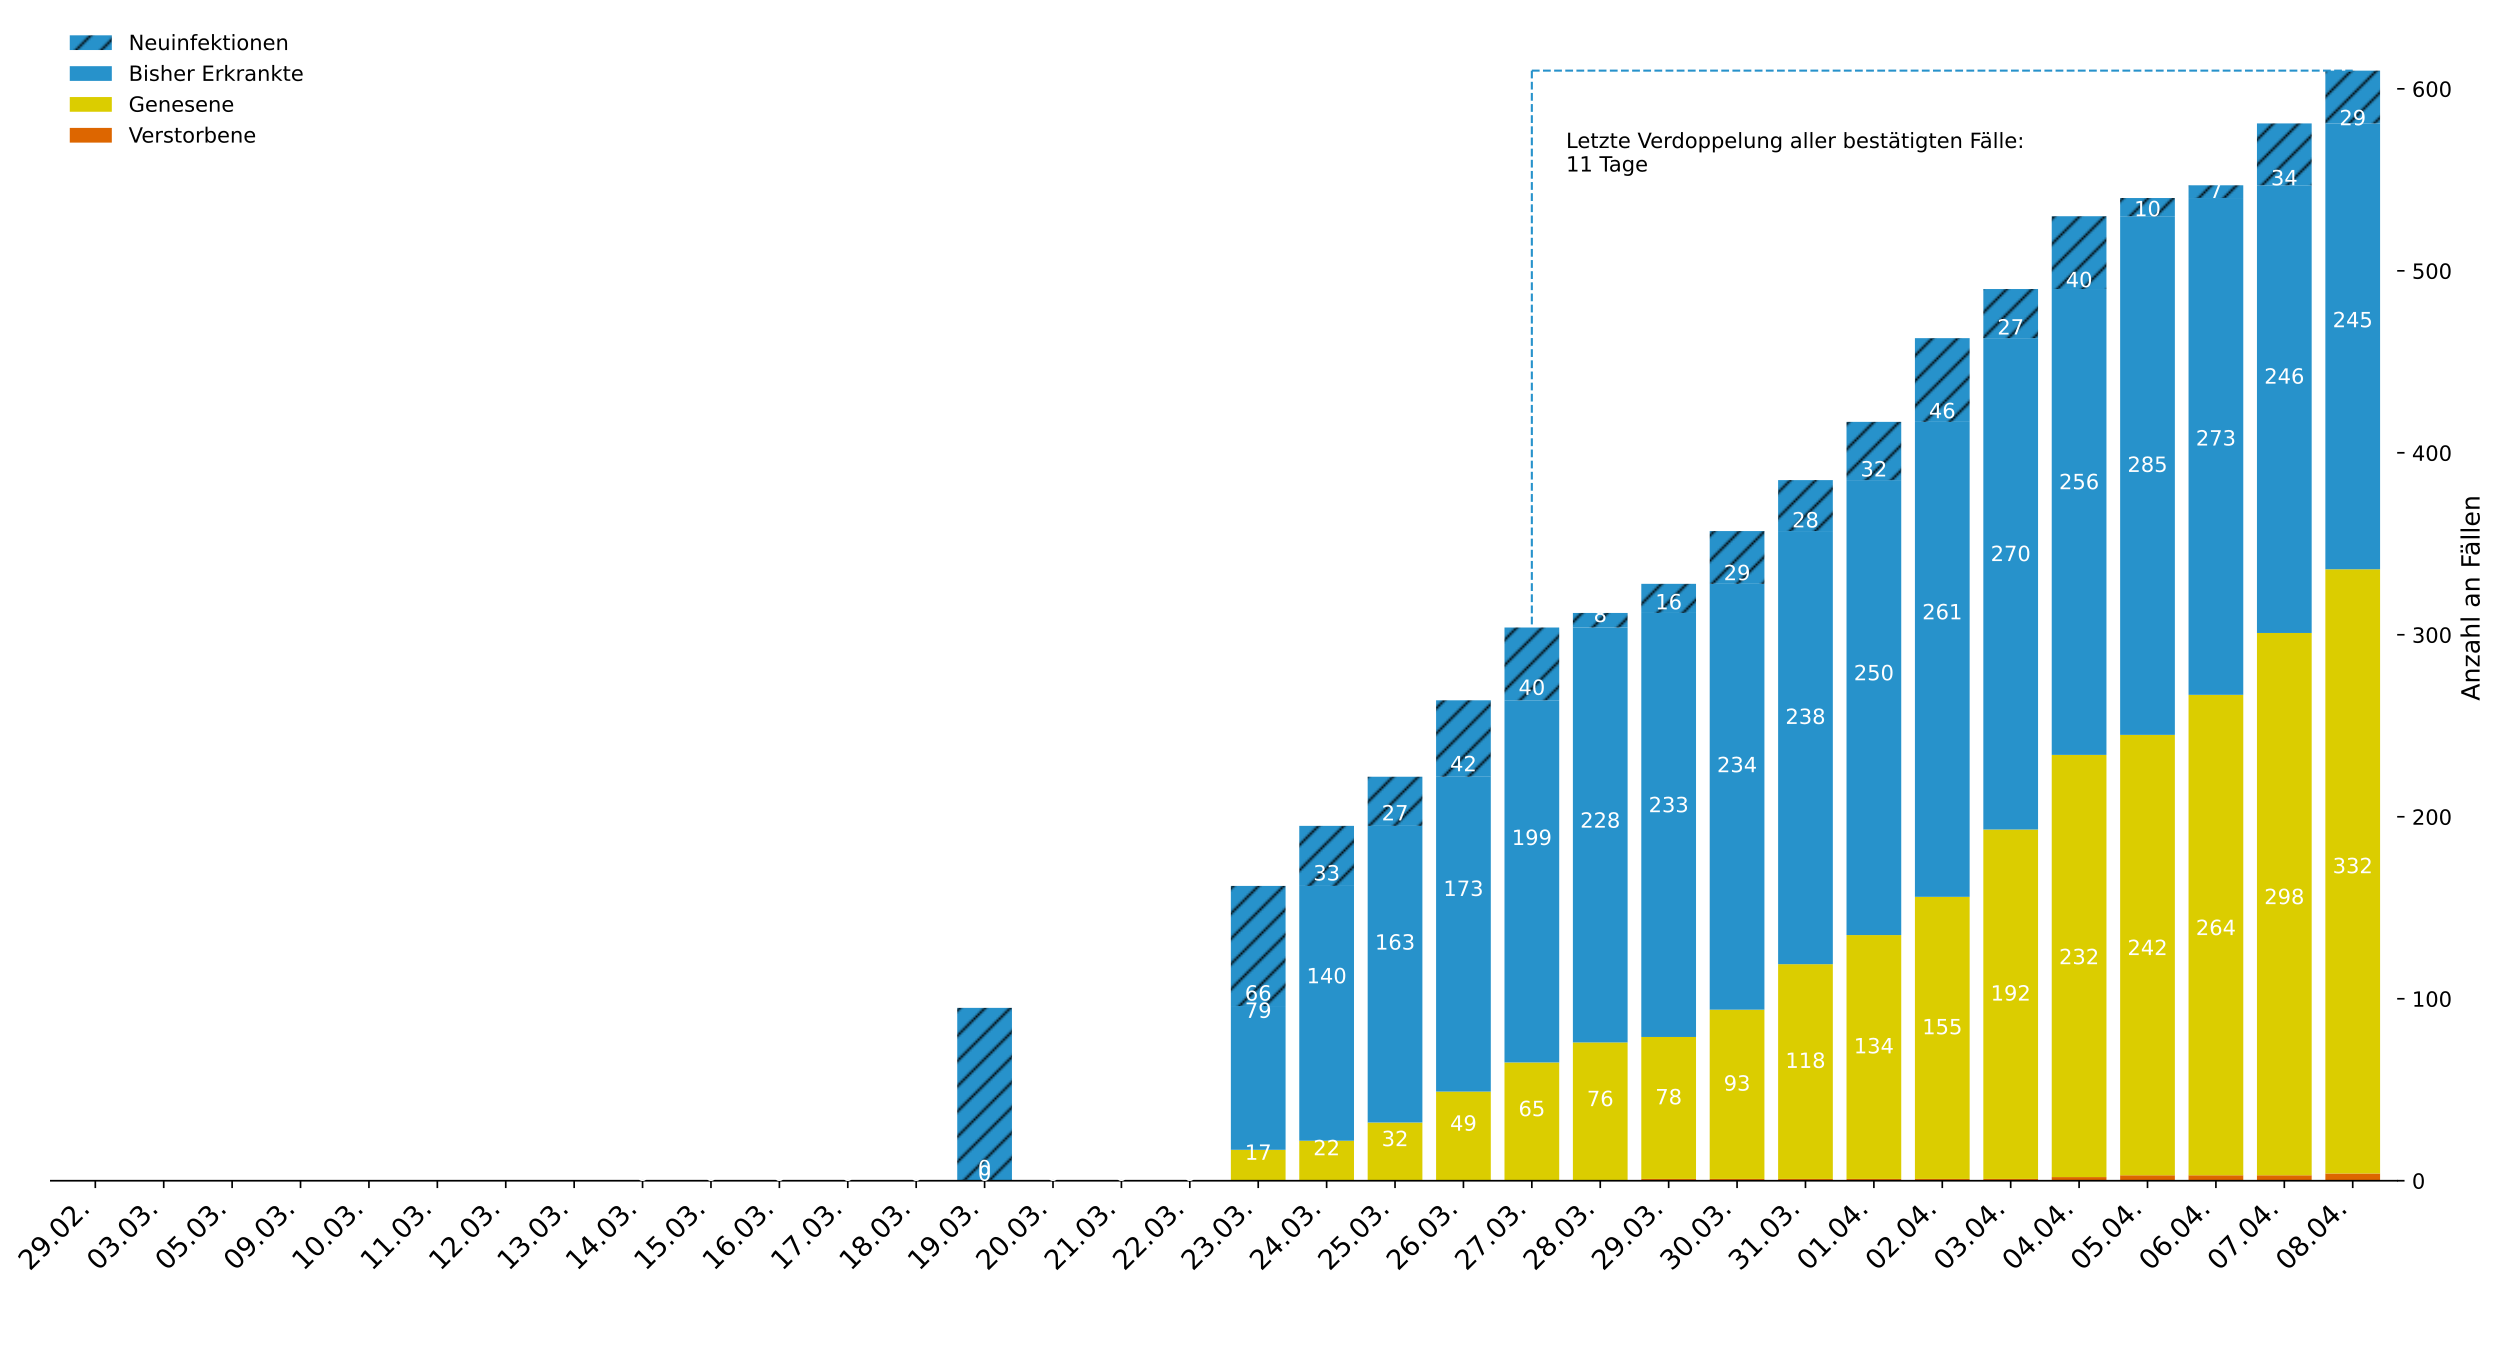 <?xml version="1.0" encoding="utf-8" standalone="no"?>
<!DOCTYPE svg PUBLIC "-//W3C//DTD SVG 1.1//EN"
  "http://www.w3.org/Graphics/SVG/1.1/DTD/svg11.dtd">
<!-- Created with matplotlib (https://matplotlib.org/) -->
<svg height="650.512pt" version="1.1" viewBox="0 0 1189.087 650.512" width="1189.087pt" xmlns="http://www.w3.org/2000/svg" xmlns:xlink="http://www.w3.org/1999/xlink">
 <defs>
  <style type="text/css">
*{stroke-linecap:butt;stroke-linejoin:round;}
  </style>
 </defs>
 <g id="figure_1">
  <g id="patch_1">
   <path d="M 0 650.512 
L 1189.087 650.512 
L 1189.087 0 
L 0 0 
z
" style="fill:#ffffff;"/>
  </g>
  <g id="axes_1">
   <g id="patch_2">
    <path d="M 24.185 561.6 
L 1140.185 561.6 
L 1140.185 7.2 
L 24.185 7.2 
z
" style="fill:#ffffff;"/>
   </g>
   <g id="patch_3">
    <path clip-path="url(#p3a7d7c9cc6)" d="M 32.319 561.6 
L 58.349 561.6 
L 58.349 561.6 
L 32.319 561.6 
z
" style="fill:url(#hdb52896f0b);"/>
   </g>
   <g id="patch_4">
    <path clip-path="url(#p3a7d7c9cc6)" d="M 64.856 561.6 
L 90.885 561.6 
L 90.885 561.6 
L 64.856 561.6 
z
" style="fill:url(#hdb52896f0b);"/>
   </g>
   <g id="patch_5">
    <path clip-path="url(#p3a7d7c9cc6)" d="M 97.392 561.6 
L 123.422 561.6 
L 123.422 561.6 
L 97.392 561.6 
z
" style="fill:url(#hdb52896f0b);"/>
   </g>
   <g id="patch_6">
    <path clip-path="url(#p3a7d7c9cc6)" d="M 129.929 561.6 
L 155.958 561.6 
L 155.958 561.6 
L 129.929 561.6 
z
" style="fill:url(#hdb52896f0b);"/>
   </g>
   <g id="patch_7">
    <path clip-path="url(#p3a7d7c9cc6)" d="M 162.465 561.6 
L 188.494 561.6 
L 188.494 561.6 
L 162.465 561.6 
z
" style="fill:url(#hdb52896f0b);"/>
   </g>
   <g id="patch_8">
    <path clip-path="url(#p3a7d7c9cc6)" d="M 195.002 561.6 
L 221.031 561.6 
L 221.031 561.6 
L 195.002 561.6 
z
" style="fill:url(#hdb52896f0b);"/>
   </g>
   <g id="patch_9">
    <path clip-path="url(#p3a7d7c9cc6)" d="M 227.538 561.6 
L 253.567 561.6 
L 253.567 561.6 
L 227.538 561.6 
z
" style="fill:url(#hdb52896f0b);"/>
   </g>
   <g id="patch_10">
    <path clip-path="url(#p3a7d7c9cc6)" d="M 260.075 561.6 
L 286.104 561.6 
L 286.104 561.6 
L 260.075 561.6 
z
" style="fill:url(#hdb52896f0b);"/>
   </g>
   <g id="patch_11">
    <path clip-path="url(#p3a7d7c9cc6)" d="M 292.611 561.6 
L 318.64 561.6 
L 318.64 561.6 
L 292.611 561.6 
z
" style="fill:url(#hdb52896f0b);"/>
   </g>
   <g id="patch_12">
    <path clip-path="url(#p3a7d7c9cc6)" d="M 325.147 561.6 
L 351.177 561.6 
L 351.177 561.6 
L 325.147 561.6 
z
" style="fill:url(#hdb52896f0b);"/>
   </g>
   <g id="patch_13">
    <path clip-path="url(#p3a7d7c9cc6)" d="M 357.684 561.6 
L 383.713 561.6 
L 383.713 561.6 
L 357.684 561.6 
z
" style="fill:url(#hdb52896f0b);"/>
   </g>
   <g id="patch_14">
    <path clip-path="url(#p3a7d7c9cc6)" d="M 390.22 561.6 
L 416.25 561.6 
L 416.25 561.6 
L 390.22 561.6 
z
" style="fill:url(#hdb52896f0b);"/>
   </g>
   <g id="patch_15">
    <path clip-path="url(#p3a7d7c9cc6)" d="M 422.757 561.6 
L 448.786 561.6 
L 448.786 561.6 
L 422.757 561.6 
z
" style="fill:url(#hdb52896f0b);"/>
   </g>
   <g id="patch_16">
    <path clip-path="url(#p3a7d7c9cc6)" d="M 455.293 561.6 
L 481.322 561.6 
L 481.322 561.6 
L 455.293 561.6 
z
" style="fill:url(#hdb52896f0b);"/>
   </g>
   <g id="patch_17">
    <path clip-path="url(#p3a7d7c9cc6)" d="M 487.83 561.6 
L 513.859 561.6 
L 513.859 561.6 
L 487.83 561.6 
z
" style="fill:url(#hdb52896f0b);"/>
   </g>
   <g id="patch_18">
    <path clip-path="url(#p3a7d7c9cc6)" d="M 520.366 561.6 
L 546.395 561.6 
L 546.395 561.6 
L 520.366 561.6 
z
" style="fill:url(#hdb52896f0b);"/>
   </g>
   <g id="patch_19">
    <path clip-path="url(#p3a7d7c9cc6)" d="M 552.903 561.6 
L 578.932 561.6 
L 578.932 561.6 
L 552.903 561.6 
z
" style="fill:url(#hdb52896f0b);"/>
   </g>
   <g id="patch_20">
    <path clip-path="url(#p3a7d7c9cc6)" d="M 585.439 561.6 
L 611.468 561.6 
L 611.468 561.6 
L 585.439 561.6 
z
" style="fill:url(#hdb52896f0b);"/>
   </g>
   <g id="patch_21">
    <path clip-path="url(#p3a7d7c9cc6)" d="M 617.975 561.6 
L 644.005 561.6 
L 644.005 561.6 
L 617.975 561.6 
z
" style="fill:url(#hdb52896f0b);"/>
   </g>
   <g id="patch_22">
    <path clip-path="url(#p3a7d7c9cc6)" d="M 650.512 561.6 
L 676.541 561.6 
L 676.541 561.6 
L 650.512 561.6 
z
" style="fill:url(#hdb52896f0b);"/>
   </g>
   <g id="patch_23">
    <path clip-path="url(#p3a7d7c9cc6)" d="M 683.048 561.6 
L 709.077 561.6 
L 709.077 561.6 
L 683.048 561.6 
z
" style="fill:url(#hdb52896f0b);"/>
   </g>
   <g id="patch_24">
    <path clip-path="url(#p3a7d7c9cc6)" d="M 715.585 561.6 
L 741.614 561.6 
L 741.614 561.6 
L 715.585 561.6 
z
" style="fill:url(#hdb52896f0b);"/>
   </g>
   <g id="patch_25">
    <path clip-path="url(#p3a7d7c9cc6)" d="M 748.121 561.6 
L 774.15 561.6 
L 774.15 561.6 
L 748.121 561.6 
z
" style="fill:url(#hdb52896f0b);"/>
   </g>
   <g id="patch_26">
    <path clip-path="url(#p3a7d7c9cc6)" d="M 780.658 561.6 
L 806.687 561.6 
L 806.687 560.734 
L 780.658 560.734 
z
" style="fill:url(#hdb52896f0b);"/>
   </g>
   <g id="patch_27">
    <path clip-path="url(#p3a7d7c9cc6)" d="M 813.194 561.6 
L 839.223 561.6 
L 839.223 560.734 
L 813.194 560.734 
z
" style="fill:url(#hdb52896f0b);"/>
   </g>
   <g id="patch_28">
    <path clip-path="url(#p3a7d7c9cc6)" d="M 845.731 561.6 
L 871.76 561.6 
L 871.76 560.734 
L 845.731 560.734 
z
" style="fill:url(#hdb52896f0b);"/>
   </g>
   <g id="patch_29">
    <path clip-path="url(#p3a7d7c9cc6)" d="M 878.267 561.6 
L 904.296 561.6 
L 904.296 560.734 
L 878.267 560.734 
z
" style="fill:url(#hdb52896f0b);"/>
   </g>
   <g id="patch_30">
    <path clip-path="url(#p3a7d7c9cc6)" d="M 910.803 561.6 
L 936.833 561.6 
L 936.833 560.734 
L 910.803 560.734 
z
" style="fill:url(#hdb52896f0b);"/>
   </g>
   <g id="patch_31">
    <path clip-path="url(#p3a7d7c9cc6)" d="M 943.34 561.6 
L 969.369 561.6 
L 969.369 560.734 
L 943.34 560.734 
z
" style="fill:url(#hdb52896f0b);"/>
   </g>
   <g id="patch_32">
    <path clip-path="url(#p3a7d7c9cc6)" d="M 975.876 561.6 
L 1001.905 561.6 
L 1001.905 559.869 
L 975.876 559.869 
z
" style="fill:url(#hdb52896f0b);"/>
   </g>
   <g id="patch_33">
    <path clip-path="url(#p3a7d7c9cc6)" d="M 1008.413 561.6 
L 1034.442 561.6 
L 1034.442 559.003 
L 1008.413 559.003 
z
" style="fill:url(#hdb52896f0b);"/>
   </g>
   <g id="patch_34">
    <path clip-path="url(#p3a7d7c9cc6)" d="M 1040.949 561.6 
L 1066.978 561.6 
L 1066.978 559.003 
L 1040.949 559.003 
z
" style="fill:url(#hdb52896f0b);"/>
   </g>
   <g id="patch_35">
    <path clip-path="url(#p3a7d7c9cc6)" d="M 1073.486 561.6 
L 1099.515 561.6 
L 1099.515 559.003 
L 1073.486 559.003 
z
" style="fill:url(#hdb52896f0b);"/>
   </g>
   <g id="patch_36">
    <path clip-path="url(#p3a7d7c9cc6)" d="M 1106.022 561.6 
L 1132.051 561.6 
L 1132.051 558.138 
L 1106.022 558.138 
z
" style="fill:url(#hdb52896f0b);"/>
   </g>
   <g id="patch_37">
    <path clip-path="url(#p3a7d7c9cc6)" d="M 32.319 561.6 
L 58.349 561.6 
L 58.349 561.6 
L 32.319 561.6 
z
" style="fill:url(#he3a03faec9);"/>
   </g>
   <g id="patch_38">
    <path clip-path="url(#p3a7d7c9cc6)" d="M 64.856 561.6 
L 90.885 561.6 
L 90.885 561.6 
L 64.856 561.6 
z
" style="fill:url(#he3a03faec9);"/>
   </g>
   <g id="patch_39">
    <path clip-path="url(#p3a7d7c9cc6)" d="M 97.392 561.6 
L 123.422 561.6 
L 123.422 561.6 
L 97.392 561.6 
z
" style="fill:url(#he3a03faec9);"/>
   </g>
   <g id="patch_40">
    <path clip-path="url(#p3a7d7c9cc6)" d="M 129.929 561.6 
L 155.958 561.6 
L 155.958 561.6 
L 129.929 561.6 
z
" style="fill:url(#he3a03faec9);"/>
   </g>
   <g id="patch_41">
    <path clip-path="url(#p3a7d7c9cc6)" d="M 162.465 561.6 
L 188.494 561.6 
L 188.494 561.6 
L 162.465 561.6 
z
" style="fill:url(#he3a03faec9);"/>
   </g>
   <g id="patch_42">
    <path clip-path="url(#p3a7d7c9cc6)" d="M 195.002 561.6 
L 221.031 561.6 
L 221.031 561.6 
L 195.002 561.6 
z
" style="fill:url(#he3a03faec9);"/>
   </g>
   <g id="patch_43">
    <path clip-path="url(#p3a7d7c9cc6)" d="M 227.538 561.6 
L 253.567 561.6 
L 253.567 561.6 
L 227.538 561.6 
z
" style="fill:url(#he3a03faec9);"/>
   </g>
   <g id="patch_44">
    <path clip-path="url(#p3a7d7c9cc6)" d="M 260.075 561.6 
L 286.104 561.6 
L 286.104 561.6 
L 260.075 561.6 
z
" style="fill:url(#he3a03faec9);"/>
   </g>
   <g id="patch_45">
    <path clip-path="url(#p3a7d7c9cc6)" d="M 292.611 561.6 
L 318.64 561.6 
L 318.64 561.6 
L 292.611 561.6 
z
" style="fill:url(#he3a03faec9);"/>
   </g>
   <g id="patch_46">
    <path clip-path="url(#p3a7d7c9cc6)" d="M 325.147 561.6 
L 351.177 561.6 
L 351.177 561.6 
L 325.147 561.6 
z
" style="fill:url(#he3a03faec9);"/>
   </g>
   <g id="patch_47">
    <path clip-path="url(#p3a7d7c9cc6)" d="M 357.684 561.6 
L 383.713 561.6 
L 383.713 561.6 
L 357.684 561.6 
z
" style="fill:url(#he3a03faec9);"/>
   </g>
   <g id="patch_48">
    <path clip-path="url(#p3a7d7c9cc6)" d="M 390.22 561.6 
L 416.25 561.6 
L 416.25 561.6 
L 390.22 561.6 
z
" style="fill:url(#he3a03faec9);"/>
   </g>
   <g id="patch_49">
    <path clip-path="url(#p3a7d7c9cc6)" d="M 422.757 561.6 
L 448.786 561.6 
L 448.786 561.6 
L 422.757 561.6 
z
" style="fill:url(#he3a03faec9);"/>
   </g>
   <g id="patch_50">
    <path clip-path="url(#p3a7d7c9cc6)" d="M 455.293 561.6 
L 481.322 561.6 
L 481.322 561.6 
L 455.293 561.6 
z
" style="fill:url(#he3a03faec9);"/>
   </g>
   <g id="patch_51">
    <path clip-path="url(#p3a7d7c9cc6)" d="M 487.83 561.6 
L 513.859 561.6 
L 513.859 561.6 
L 487.83 561.6 
z
" style="fill:url(#he3a03faec9);"/>
   </g>
   <g id="patch_52">
    <path clip-path="url(#p3a7d7c9cc6)" d="M 520.366 561.6 
L 546.395 561.6 
L 546.395 561.6 
L 520.366 561.6 
z
" style="fill:url(#he3a03faec9);"/>
   </g>
   <g id="patch_53">
    <path clip-path="url(#p3a7d7c9cc6)" d="M 552.903 561.6 
L 578.932 561.6 
L 578.932 561.6 
L 552.903 561.6 
z
" style="fill:url(#he3a03faec9);"/>
   </g>
   <g id="patch_54">
    <path clip-path="url(#p3a7d7c9cc6)" d="M 585.439 561.6 
L 611.468 561.6 
L 611.468 546.885 
L 585.439 546.885 
z
" style="fill:url(#he3a03faec9);"/>
   </g>
   <g id="patch_55">
    <path clip-path="url(#p3a7d7c9cc6)" d="M 617.975 561.6 
L 644.005 561.6 
L 644.005 542.557 
L 617.975 542.557 
z
" style="fill:url(#he3a03faec9);"/>
   </g>
   <g id="patch_56">
    <path clip-path="url(#p3a7d7c9cc6)" d="M 650.512 561.6 
L 676.541 561.6 
L 676.541 533.902 
L 650.512 533.902 
z
" style="fill:url(#he3a03faec9);"/>
   </g>
   <g id="patch_57">
    <path clip-path="url(#p3a7d7c9cc6)" d="M 683.048 561.6 
L 709.077 561.6 
L 709.077 519.187 
L 683.048 519.187 
z
" style="fill:url(#he3a03faec9);"/>
   </g>
   <g id="patch_58">
    <path clip-path="url(#p3a7d7c9cc6)" d="M 715.585 561.6 
L 741.614 561.6 
L 741.614 505.338 
L 715.585 505.338 
z
" style="fill:url(#he3a03faec9);"/>
   </g>
   <g id="patch_59">
    <path clip-path="url(#p3a7d7c9cc6)" d="M 748.121 561.6 
L 774.15 561.6 
L 774.15 495.816 
L 748.121 495.816 
z
" style="fill:url(#he3a03faec9);"/>
   </g>
   <g id="patch_60">
    <path clip-path="url(#p3a7d7c9cc6)" d="M 780.658 560.734 
L 806.687 560.734 
L 806.687 493.22 
L 780.658 493.22 
z
" style="fill:url(#he3a03faec9);"/>
   </g>
   <g id="patch_61">
    <path clip-path="url(#p3a7d7c9cc6)" d="M 813.194 560.734 
L 839.223 560.734 
L 839.223 480.236 
L 813.194 480.236 
z
" style="fill:url(#he3a03faec9);"/>
   </g>
   <g id="patch_62">
    <path clip-path="url(#p3a7d7c9cc6)" d="M 845.731 560.734 
L 871.76 560.734 
L 871.76 458.597 
L 845.731 458.597 
z
" style="fill:url(#he3a03faec9);"/>
   </g>
   <g id="patch_63">
    <path clip-path="url(#p3a7d7c9cc6)" d="M 878.267 560.734 
L 904.296 560.734 
L 904.296 444.748 
L 878.267 444.748 
z
" style="fill:url(#he3a03faec9);"/>
   </g>
   <g id="patch_64">
    <path clip-path="url(#p3a7d7c9cc6)" d="M 910.803 560.734 
L 936.833 560.734 
L 936.833 426.57 
L 910.803 426.57 
z
" style="fill:url(#he3a03faec9);"/>
   </g>
   <g id="patch_65">
    <path clip-path="url(#p3a7d7c9cc6)" d="M 943.34 560.734 
L 969.369 560.734 
L 969.369 394.544 
L 943.34 394.544 
z
" style="fill:url(#he3a03faec9);"/>
   </g>
   <g id="patch_66">
    <path clip-path="url(#p3a7d7c9cc6)" d="M 975.876 559.869 
L 1001.905 559.869 
L 1001.905 359.056 
L 975.876 359.056 
z
" style="fill:url(#he3a03faec9);"/>
   </g>
   <g id="patch_67">
    <path clip-path="url(#p3a7d7c9cc6)" d="M 1008.413 559.003 
L 1034.442 559.003 
L 1034.442 349.534 
L 1008.413 349.534 
z
" style="fill:url(#he3a03faec9);"/>
   </g>
   <g id="patch_68">
    <path clip-path="url(#p3a7d7c9cc6)" d="M 1040.949 559.003 
L 1066.978 559.003 
L 1066.978 330.492 
L 1040.949 330.492 
z
" style="fill:url(#he3a03faec9);"/>
   </g>
   <g id="patch_69">
    <path clip-path="url(#p3a7d7c9cc6)" d="M 1073.486 559.003 
L 1099.515 559.003 
L 1099.515 301.062 
L 1073.486 301.062 
z
" style="fill:url(#he3a03faec9);"/>
   </g>
   <g id="patch_70">
    <path clip-path="url(#p3a7d7c9cc6)" d="M 1106.022 558.138 
L 1132.051 558.138 
L 1132.051 270.767 
L 1106.022 270.767 
z
" style="fill:url(#he3a03faec9);"/>
   </g>
   <g id="patch_71">
    <path clip-path="url(#p3a7d7c9cc6)" d="M 32.319 561.6 
L 58.349 561.6 
L 58.349 561.6 
L 32.319 561.6 
z
" style="fill:url(#he589e52424);"/>
   </g>
   <g id="patch_72">
    <path clip-path="url(#p3a7d7c9cc6)" d="M 64.856 561.6 
L 90.885 561.6 
L 90.885 561.6 
L 64.856 561.6 
z
" style="fill:url(#he589e52424);"/>
   </g>
   <g id="patch_73">
    <path clip-path="url(#p3a7d7c9cc6)" d="M 97.392 561.6 
L 123.422 561.6 
L 123.422 561.6 
L 97.392 561.6 
z
" style="fill:url(#he589e52424);"/>
   </g>
   <g id="patch_74">
    <path clip-path="url(#p3a7d7c9cc6)" d="M 129.929 561.6 
L 155.958 561.6 
L 155.958 561.6 
L 129.929 561.6 
z
" style="fill:url(#he589e52424);"/>
   </g>
   <g id="patch_75">
    <path clip-path="url(#p3a7d7c9cc6)" d="M 162.465 561.6 
L 188.494 561.6 
L 188.494 561.6 
L 162.465 561.6 
z
" style="fill:url(#he589e52424);"/>
   </g>
   <g id="patch_76">
    <path clip-path="url(#p3a7d7c9cc6)" d="M 195.002 561.6 
L 221.031 561.6 
L 221.031 561.6 
L 195.002 561.6 
z
" style="fill:url(#he589e52424);"/>
   </g>
   <g id="patch_77">
    <path clip-path="url(#p3a7d7c9cc6)" d="M 227.538 561.6 
L 253.567 561.6 
L 253.567 561.6 
L 227.538 561.6 
z
" style="fill:url(#he589e52424);"/>
   </g>
   <g id="patch_78">
    <path clip-path="url(#p3a7d7c9cc6)" d="M 260.075 561.6 
L 286.104 561.6 
L 286.104 561.6 
L 260.075 561.6 
z
" style="fill:url(#he589e52424);"/>
   </g>
   <g id="patch_79">
    <path clip-path="url(#p3a7d7c9cc6)" d="M 292.611 561.6 
L 318.64 561.6 
L 318.64 561.6 
L 292.611 561.6 
z
" style="fill:url(#he589e52424);"/>
   </g>
   <g id="patch_80">
    <path clip-path="url(#p3a7d7c9cc6)" d="M 325.147 561.6 
L 351.177 561.6 
L 351.177 561.6 
L 325.147 561.6 
z
" style="fill:url(#he589e52424);"/>
   </g>
   <g id="patch_81">
    <path clip-path="url(#p3a7d7c9cc6)" d="M 357.684 561.6 
L 383.713 561.6 
L 383.713 561.6 
L 357.684 561.6 
z
" style="fill:url(#he589e52424);"/>
   </g>
   <g id="patch_82">
    <path clip-path="url(#p3a7d7c9cc6)" d="M 390.22 561.6 
L 416.25 561.6 
L 416.25 561.6 
L 390.22 561.6 
z
" style="fill:url(#he589e52424);"/>
   </g>
   <g id="patch_83">
    <path clip-path="url(#p3a7d7c9cc6)" d="M 422.757 561.6 
L 448.786 561.6 
L 448.786 561.6 
L 422.757 561.6 
z
" style="fill:url(#he589e52424);"/>
   </g>
   <g id="patch_84">
    <path clip-path="url(#p3a7d7c9cc6)" d="M 455.293 561.6 
L 481.322 561.6 
L 481.322 561.6 
L 455.293 561.6 
z
" style="fill:url(#he589e52424);"/>
   </g>
   <g id="patch_85">
    <path clip-path="url(#p3a7d7c9cc6)" d="M 487.83 561.6 
L 513.859 561.6 
L 513.859 561.6 
L 487.83 561.6 
z
" style="fill:url(#he589e52424);"/>
   </g>
   <g id="patch_86">
    <path clip-path="url(#p3a7d7c9cc6)" d="M 520.366 561.6 
L 546.395 561.6 
L 546.395 561.6 
L 520.366 561.6 
z
" style="fill:url(#he589e52424);"/>
   </g>
   <g id="patch_87">
    <path clip-path="url(#p3a7d7c9cc6)" d="M 552.903 561.6 
L 578.932 561.6 
L 578.932 561.6 
L 552.903 561.6 
z
" style="fill:url(#he589e52424);"/>
   </g>
   <g id="patch_88">
    <path clip-path="url(#p3a7d7c9cc6)" d="M 585.439 546.885 
L 611.468 546.885 
L 611.468 478.505 
L 585.439 478.505 
z
" style="fill:url(#he589e52424);"/>
   </g>
   <g id="patch_89">
    <path clip-path="url(#p3a7d7c9cc6)" d="M 617.975 542.557 
L 644.005 542.557 
L 644.005 421.377 
L 617.975 421.377 
z
" style="fill:url(#he589e52424);"/>
   </g>
   <g id="patch_90">
    <path clip-path="url(#p3a7d7c9cc6)" d="M 650.512 533.902 
L 676.541 533.902 
L 676.541 392.813 
L 650.512 392.813 
z
" style="fill:url(#he589e52424);"/>
   </g>
   <g id="patch_91">
    <path clip-path="url(#p3a7d7c9cc6)" d="M 683.048 519.187 
L 709.077 519.187 
L 709.077 369.443 
L 683.048 369.443 
z
" style="fill:url(#he589e52424);"/>
   </g>
   <g id="patch_92">
    <path clip-path="url(#p3a7d7c9cc6)" d="M 715.585 505.338 
L 741.614 505.338 
L 741.614 333.089 
L 715.585 333.089 
z
" style="fill:url(#he589e52424);"/>
   </g>
   <g id="patch_93">
    <path clip-path="url(#p3a7d7c9cc6)" d="M 748.121 495.816 
L 774.15 495.816 
L 774.15 298.466 
L 748.121 298.466 
z
" style="fill:url(#he589e52424);"/>
   </g>
   <g id="patch_94">
    <path clip-path="url(#p3a7d7c9cc6)" d="M 780.658 493.22 
L 806.687 493.22 
L 806.687 291.541 
L 780.658 291.541 
z
" style="fill:url(#he589e52424);"/>
   </g>
   <g id="patch_95">
    <path clip-path="url(#p3a7d7c9cc6)" d="M 813.194 480.236 
L 839.223 480.236 
L 839.223 277.692 
L 813.194 277.692 
z
" style="fill:url(#he589e52424);"/>
   </g>
   <g id="patch_96">
    <path clip-path="url(#p3a7d7c9cc6)" d="M 845.731 458.597 
L 871.76 458.597 
L 871.76 252.59 
L 845.731 252.59 
z
" style="fill:url(#he589e52424);"/>
   </g>
   <g id="patch_97">
    <path clip-path="url(#p3a7d7c9cc6)" d="M 878.267 444.748 
L 904.296 444.748 
L 904.296 228.354 
L 878.267 228.354 
z
" style="fill:url(#he589e52424);"/>
   </g>
   <g id="patch_98">
    <path clip-path="url(#p3a7d7c9cc6)" d="M 910.803 426.57 
L 936.833 426.57 
L 936.833 200.656 
L 910.803 200.656 
z
" style="fill:url(#he589e52424);"/>
   </g>
   <g id="patch_99">
    <path clip-path="url(#p3a7d7c9cc6)" d="M 943.34 394.544 
L 969.369 394.544 
L 969.369 160.839 
L 943.34 160.839 
z
" style="fill:url(#he589e52424);"/>
   </g>
   <g id="patch_100">
    <path clip-path="url(#p3a7d7c9cc6)" d="M 975.876 359.056 
L 1001.905 359.056 
L 1001.905 137.469 
L 975.876 137.469 
z
" style="fill:url(#he589e52424);"/>
   </g>
   <g id="patch_101">
    <path clip-path="url(#p3a7d7c9cc6)" d="M 1008.413 349.534 
L 1034.442 349.534 
L 1034.442 102.846 
L 1008.413 102.846 
z
" style="fill:url(#he589e52424);"/>
   </g>
   <g id="patch_102">
    <path clip-path="url(#p3a7d7c9cc6)" d="M 1040.949 330.492 
L 1066.978 330.492 
L 1066.978 94.19 
L 1040.949 94.19 
z
" style="fill:url(#he589e52424);"/>
   </g>
   <g id="patch_103">
    <path clip-path="url(#p3a7d7c9cc6)" d="M 1073.486 301.062 
L 1099.515 301.062 
L 1099.515 88.131 
L 1073.486 88.131 
z
" style="fill:url(#he589e52424);"/>
   </g>
   <g id="patch_104">
    <path clip-path="url(#p3a7d7c9cc6)" d="M 1106.022 270.767 
L 1132.051 270.767 
L 1132.051 58.702 
L 1106.022 58.702 
z
" style="fill:url(#he589e52424);"/>
   </g>
   <g id="patch_105">
    <path clip-path="url(#p3a7d7c9cc6)" d="M 32.319 561.6 
L 58.349 561.6 
L 58.349 561.6 
L 32.319 561.6 
z
" style="fill:url(#h9983ef0275);"/>
   </g>
   <g id="patch_106">
    <path clip-path="url(#p3a7d7c9cc6)" d="M 64.856 561.6 
L 90.885 561.6 
L 90.885 561.6 
L 64.856 561.6 
z
" style="fill:url(#h9983ef0275);"/>
   </g>
   <g id="patch_107">
    <path clip-path="url(#p3a7d7c9cc6)" d="M 97.392 561.6 
L 123.422 561.6 
L 123.422 561.6 
L 97.392 561.6 
z
" style="fill:url(#h9983ef0275);"/>
   </g>
   <g id="patch_108">
    <path clip-path="url(#p3a7d7c9cc6)" d="M 129.929 561.6 
L 155.958 561.6 
L 155.958 561.6 
L 129.929 561.6 
z
" style="fill:url(#h9983ef0275);"/>
   </g>
   <g id="patch_109">
    <path clip-path="url(#p3a7d7c9cc6)" d="M 162.465 561.6 
L 188.494 561.6 
L 188.494 561.6 
L 162.465 561.6 
z
" style="fill:url(#h9983ef0275);"/>
   </g>
   <g id="patch_110">
    <path clip-path="url(#p3a7d7c9cc6)" d="M 195.002 561.6 
L 221.031 561.6 
L 221.031 561.6 
L 195.002 561.6 
z
" style="fill:url(#h9983ef0275);"/>
   </g>
   <g id="patch_111">
    <path clip-path="url(#p3a7d7c9cc6)" d="M 227.538 561.6 
L 253.567 561.6 
L 253.567 561.6 
L 227.538 561.6 
z
" style="fill:url(#h9983ef0275);"/>
   </g>
   <g id="patch_112">
    <path clip-path="url(#p3a7d7c9cc6)" d="M 260.075 561.6 
L 286.104 561.6 
L 286.104 561.6 
L 260.075 561.6 
z
" style="fill:url(#h9983ef0275);"/>
   </g>
   <g id="patch_113">
    <path clip-path="url(#p3a7d7c9cc6)" d="M 292.611 561.6 
L 318.64 561.6 
L 318.64 561.6 
L 292.611 561.6 
z
" style="fill:url(#h9983ef0275);"/>
   </g>
   <g id="patch_114">
    <path clip-path="url(#p3a7d7c9cc6)" d="M 325.147 561.6 
L 351.177 561.6 
L 351.177 561.6 
L 325.147 561.6 
z
" style="fill:url(#h9983ef0275);"/>
   </g>
   <g id="patch_115">
    <path clip-path="url(#p3a7d7c9cc6)" d="M 357.684 561.6 
L 383.713 561.6 
L 383.713 561.6 
L 357.684 561.6 
z
" style="fill:url(#h9983ef0275);"/>
   </g>
   <g id="patch_116">
    <path clip-path="url(#p3a7d7c9cc6)" d="M 390.22 561.6 
L 416.25 561.6 
L 416.25 561.6 
L 390.22 561.6 
z
" style="fill:url(#h9983ef0275);"/>
   </g>
   <g id="patch_117">
    <path clip-path="url(#p3a7d7c9cc6)" d="M 422.757 561.6 
L 448.786 561.6 
L 448.786 561.6 
L 422.757 561.6 
z
" style="fill:url(#h9983ef0275);"/>
   </g>
   <g id="patch_118">
    <path clip-path="url(#p3a7d7c9cc6)" d="M 455.293 561.6 
L 481.322 561.6 
L 481.322 479.37 
L 455.293 479.37 
z
" style="fill:url(#h9983ef0275);"/>
   </g>
   <g id="patch_119">
    <path clip-path="url(#p3a7d7c9cc6)" d="M 487.83 561.6 
L 513.859 561.6 
L 513.859 561.6 
L 487.83 561.6 
z
" style="fill:url(#h9983ef0275);"/>
   </g>
   <g id="patch_120">
    <path clip-path="url(#p3a7d7c9cc6)" d="M 520.366 561.6 
L 546.395 561.6 
L 546.395 561.6 
L 520.366 561.6 
z
" style="fill:url(#h9983ef0275);"/>
   </g>
   <g id="patch_121">
    <path clip-path="url(#p3a7d7c9cc6)" d="M 552.903 561.6 
L 578.932 561.6 
L 578.932 561.6 
L 552.903 561.6 
z
" style="fill:url(#h9983ef0275);"/>
   </g>
   <g id="patch_122">
    <path clip-path="url(#p3a7d7c9cc6)" d="M 585.439 478.505 
L 611.468 478.505 
L 611.468 421.377 
L 585.439 421.377 
z
" style="fill:url(#h9983ef0275);"/>
   </g>
   <g id="patch_123">
    <path clip-path="url(#p3a7d7c9cc6)" d="M 617.975 421.377 
L 644.005 421.377 
L 644.005 392.813 
L 617.975 392.813 
z
" style="fill:url(#h9983ef0275);"/>
   </g>
   <g id="patch_124">
    <path clip-path="url(#p3a7d7c9cc6)" d="M 650.512 392.813 
L 676.541 392.813 
L 676.541 369.443 
L 650.512 369.443 
z
" style="fill:url(#h9983ef0275);"/>
   </g>
   <g id="patch_125">
    <path clip-path="url(#p3a7d7c9cc6)" d="M 683.048 369.443 
L 709.077 369.443 
L 709.077 333.089 
L 683.048 333.089 
z
" style="fill:url(#h9983ef0275);"/>
   </g>
   <g id="patch_126">
    <path clip-path="url(#p3a7d7c9cc6)" d="M 715.585 333.089 
L 741.614 333.089 
L 741.614 298.466 
L 715.585 298.466 
z
" style="fill:url(#h9983ef0275);"/>
   </g>
   <g id="patch_127">
    <path clip-path="url(#p3a7d7c9cc6)" d="M 748.121 298.466 
L 774.15 298.466 
L 774.15 291.541 
L 748.121 291.541 
z
" style="fill:url(#h9983ef0275);"/>
   </g>
   <g id="patch_128">
    <path clip-path="url(#p3a7d7c9cc6)" d="M 780.658 291.541 
L 806.687 291.541 
L 806.687 277.692 
L 780.658 277.692 
z
" style="fill:url(#h9983ef0275);"/>
   </g>
   <g id="patch_129">
    <path clip-path="url(#p3a7d7c9cc6)" d="M 813.194 277.692 
L 839.223 277.692 
L 839.223 252.59 
L 813.194 252.59 
z
" style="fill:url(#h9983ef0275);"/>
   </g>
   <g id="patch_130">
    <path clip-path="url(#p3a7d7c9cc6)" d="M 845.731 252.59 
L 871.76 252.59 
L 871.76 228.354 
L 845.731 228.354 
z
" style="fill:url(#h9983ef0275);"/>
   </g>
   <g id="patch_131">
    <path clip-path="url(#p3a7d7c9cc6)" d="M 878.267 228.354 
L 904.296 228.354 
L 904.296 200.656 
L 878.267 200.656 
z
" style="fill:url(#h9983ef0275);"/>
   </g>
   <g id="patch_132">
    <path clip-path="url(#p3a7d7c9cc6)" d="M 910.803 200.656 
L 936.833 200.656 
L 936.833 160.839 
L 910.803 160.839 
z
" style="fill:url(#h9983ef0275);"/>
   </g>
   <g id="patch_133">
    <path clip-path="url(#p3a7d7c9cc6)" d="M 943.34 160.839 
L 969.369 160.839 
L 969.369 137.469 
L 943.34 137.469 
z
" style="fill:url(#h9983ef0275);"/>
   </g>
   <g id="patch_134">
    <path clip-path="url(#p3a7d7c9cc6)" d="M 975.876 137.469 
L 1001.905 137.469 
L 1001.905 102.846 
L 975.876 102.846 
z
" style="fill:url(#h9983ef0275);"/>
   </g>
   <g id="patch_135">
    <path clip-path="url(#p3a7d7c9cc6)" d="M 1008.413 102.846 
L 1034.442 102.846 
L 1034.442 94.19 
L 1008.413 94.19 
z
" style="fill:url(#h9983ef0275);"/>
   </g>
   <g id="patch_136">
    <path clip-path="url(#p3a7d7c9cc6)" d="M 1040.949 94.19 
L 1066.978 94.19 
L 1066.978 88.131 
L 1040.949 88.131 
z
" style="fill:url(#h9983ef0275);"/>
   </g>
   <g id="patch_137">
    <path clip-path="url(#p3a7d7c9cc6)" d="M 1073.486 88.131 
L 1099.515 88.131 
L 1099.515 58.702 
L 1073.486 58.702 
z
" style="fill:url(#h9983ef0275);"/>
   </g>
   <g id="patch_138">
    <path clip-path="url(#p3a7d7c9cc6)" d="M 1106.022 58.702 
L 1132.051 58.702 
L 1132.051 33.6 
L 1106.022 33.6 
z
" style="fill:url(#h9983ef0275);"/>
   </g>
   <g id="matplotlib.axis_1">
    <g id="xtick_1">
     <g id="line2d_1">
      <defs>
       <path d="M 0 0 
L 0 3.5 
" id="m498b7cf5bb" style="stroke:#000000;stroke-width:0.8;"/>
      </defs>
      <g>
       <use style="stroke:#000000;stroke-width:0.8;" x="45.334" xlink:href="#m498b7cf5bb" y="561.6"/>
      </g>
     </g>
     <g id="text_1">
      <!-- 29.02. -->
      <defs>
       <path d="M 19.188 8.297 
L 53.609 8.297 
L 53.609 0 
L 7.328 0 
L 7.328 8.297 
Q 12.938 14.109 22.625 23.891 
Q 32.328 33.688 34.812 36.531 
Q 39.547 41.844 41.422 45.531 
Q 43.312 49.219 43.312 52.781 
Q 43.312 58.594 39.234 62.25 
Q 35.156 65.922 28.609 65.922 
Q 23.969 65.922 18.812 64.312 
Q 13.672 62.703 7.812 59.422 
L 7.812 69.391 
Q 13.766 71.781 18.938 73 
Q 24.125 74.219 28.422 74.219 
Q 39.75 74.219 46.484 68.547 
Q 53.219 62.891 53.219 53.422 
Q 53.219 48.922 51.531 44.891 
Q 49.859 40.875 45.406 35.406 
Q 44.188 33.984 37.641 27.219 
Q 31.109 20.453 19.188 8.297 
z
" id="DejaVuSans-50"/>
       <path d="M 10.984 1.516 
L 10.984 10.5 
Q 14.703 8.734 18.5 7.812 
Q 22.312 6.891 25.984 6.891 
Q 35.75 6.891 40.891 13.453 
Q 46.047 20.016 46.781 33.406 
Q 43.953 29.203 39.594 26.953 
Q 35.25 24.703 29.984 24.703 
Q 19.047 24.703 12.672 31.312 
Q 6.297 37.938 6.297 49.422 
Q 6.297 60.641 12.938 67.422 
Q 19.578 74.219 30.609 74.219 
Q 43.266 74.219 49.922 64.516 
Q 56.594 54.828 56.594 36.375 
Q 56.594 19.141 48.406 8.859 
Q 40.234 -1.422 26.422 -1.422 
Q 22.703 -1.422 18.891 -0.688 
Q 15.094 0.047 10.984 1.516 
z
M 30.609 32.422 
Q 37.25 32.422 41.125 36.953 
Q 45.016 41.5 45.016 49.422 
Q 45.016 57.281 41.125 61.844 
Q 37.25 66.406 30.609 66.406 
Q 23.969 66.406 20.094 61.844 
Q 16.219 57.281 16.219 49.422 
Q 16.219 41.5 20.094 36.953 
Q 23.969 32.422 30.609 32.422 
z
" id="DejaVuSans-57"/>
       <path d="M 10.688 12.406 
L 21 12.406 
L 21 0 
L 10.688 0 
z
" id="DejaVuSans-46"/>
       <path d="M 31.781 66.406 
Q 24.172 66.406 20.328 58.906 
Q 16.5 51.422 16.5 36.375 
Q 16.5 21.391 20.328 13.891 
Q 24.172 6.391 31.781 6.391 
Q 39.453 6.391 43.281 13.891 
Q 47.125 21.391 47.125 36.375 
Q 47.125 51.422 43.281 58.906 
Q 39.453 66.406 31.781 66.406 
z
M 31.781 74.219 
Q 44.047 74.219 50.516 64.516 
Q 56.984 54.828 56.984 36.375 
Q 56.984 17.969 50.516 8.266 
Q 44.047 -1.422 31.781 -1.422 
Q 19.531 -1.422 13.062 8.266 
Q 6.594 17.969 6.594 36.375 
Q 6.594 54.828 13.062 64.516 
Q 19.531 74.219 31.781 74.219 
z
" id="DejaVuSans-48"/>
      </defs>
      <g transform="translate(14.185 604.822)rotate(-45)scale(0.13 -0.13)">
       <use xlink:href="#DejaVuSans-50"/>
       <use x="63.623" xlink:href="#DejaVuSans-57"/>
       <use x="127.246" xlink:href="#DejaVuSans-46"/>
       <use x="159.033" xlink:href="#DejaVuSans-48"/>
       <use x="222.656" xlink:href="#DejaVuSans-50"/>
       <use x="286.279" xlink:href="#DejaVuSans-46"/>
      </g>
     </g>
    </g>
    <g id="xtick_2">
     <g id="line2d_2">
      <g>
       <use style="stroke:#000000;stroke-width:0.8;" x="77.87" xlink:href="#m498b7cf5bb" y="561.6"/>
      </g>
     </g>
     <g id="text_2">
      <!-- 03.03. -->
      <defs>
       <path d="M 40.578 39.312 
Q 47.656 37.797 51.625 33 
Q 55.609 28.219 55.609 21.188 
Q 55.609 10.406 48.188 4.484 
Q 40.766 -1.422 27.094 -1.422 
Q 22.516 -1.422 17.656 -0.516 
Q 12.797 0.391 7.625 2.203 
L 7.625 11.719 
Q 11.719 9.328 16.594 8.109 
Q 21.484 6.891 26.812 6.891 
Q 36.078 6.891 40.938 10.547 
Q 45.797 14.203 45.797 21.188 
Q 45.797 27.641 41.281 31.266 
Q 36.766 34.906 28.719 34.906 
L 20.219 34.906 
L 20.219 43.016 
L 29.109 43.016 
Q 36.375 43.016 40.234 45.922 
Q 44.094 48.828 44.094 54.297 
Q 44.094 59.906 40.109 62.906 
Q 36.141 65.922 28.719 65.922 
Q 24.656 65.922 20.016 65.031 
Q 15.375 64.156 9.812 62.312 
L 9.812 71.094 
Q 15.438 72.656 20.344 73.438 
Q 25.25 74.219 29.594 74.219 
Q 40.828 74.219 47.359 69.109 
Q 53.906 64.016 53.906 55.328 
Q 53.906 49.266 50.438 45.094 
Q 46.969 40.922 40.578 39.312 
z
" id="DejaVuSans-51"/>
      </defs>
      <g transform="translate(46.721 604.822)rotate(-45)scale(0.13 -0.13)">
       <use xlink:href="#DejaVuSans-48"/>
       <use x="63.623" xlink:href="#DejaVuSans-51"/>
       <use x="127.246" xlink:href="#DejaVuSans-46"/>
       <use x="159.033" xlink:href="#DejaVuSans-48"/>
       <use x="222.656" xlink:href="#DejaVuSans-51"/>
       <use x="286.279" xlink:href="#DejaVuSans-46"/>
      </g>
     </g>
    </g>
    <g id="xtick_3">
     <g id="line2d_3">
      <g>
       <use style="stroke:#000000;stroke-width:0.8;" x="110.407" xlink:href="#m498b7cf5bb" y="561.6"/>
      </g>
     </g>
     <g id="text_3">
      <!-- 05.03. -->
      <defs>
       <path d="M 10.797 72.906 
L 49.516 72.906 
L 49.516 64.594 
L 19.828 64.594 
L 19.828 46.734 
Q 21.969 47.469 24.109 47.828 
Q 26.266 48.188 28.422 48.188 
Q 40.625 48.188 47.75 41.5 
Q 54.891 34.812 54.891 23.391 
Q 54.891 11.625 47.562 5.094 
Q 40.234 -1.422 26.906 -1.422 
Q 22.312 -1.422 17.547 -0.641 
Q 12.797 0.141 7.719 1.703 
L 7.719 11.625 
Q 12.109 9.234 16.797 8.062 
Q 21.484 6.891 26.703 6.891 
Q 35.156 6.891 40.078 11.328 
Q 45.016 15.766 45.016 23.391 
Q 45.016 31 40.078 35.438 
Q 35.156 39.891 26.703 39.891 
Q 22.75 39.891 18.812 39.016 
Q 14.891 38.141 10.797 36.281 
z
" id="DejaVuSans-53"/>
      </defs>
      <g transform="translate(79.258 604.822)rotate(-45)scale(0.13 -0.13)">
       <use xlink:href="#DejaVuSans-48"/>
       <use x="63.623" xlink:href="#DejaVuSans-53"/>
       <use x="127.246" xlink:href="#DejaVuSans-46"/>
       <use x="159.033" xlink:href="#DejaVuSans-48"/>
       <use x="222.656" xlink:href="#DejaVuSans-51"/>
       <use x="286.279" xlink:href="#DejaVuSans-46"/>
      </g>
     </g>
    </g>
    <g id="xtick_4">
     <g id="line2d_4">
      <g>
       <use style="stroke:#000000;stroke-width:0.8;" x="142.943" xlink:href="#m498b7cf5bb" y="561.6"/>
      </g>
     </g>
     <g id="text_4">
      <!-- 09.03. -->
      <g transform="translate(111.794 604.822)rotate(-45)scale(0.13 -0.13)">
       <use xlink:href="#DejaVuSans-48"/>
       <use x="63.623" xlink:href="#DejaVuSans-57"/>
       <use x="127.246" xlink:href="#DejaVuSans-46"/>
       <use x="159.033" xlink:href="#DejaVuSans-48"/>
       <use x="222.656" xlink:href="#DejaVuSans-51"/>
       <use x="286.279" xlink:href="#DejaVuSans-46"/>
      </g>
     </g>
    </g>
    <g id="xtick_5">
     <g id="line2d_5">
      <g>
       <use style="stroke:#000000;stroke-width:0.8;" x="175.48" xlink:href="#m498b7cf5bb" y="561.6"/>
      </g>
     </g>
     <g id="text_5">
      <!-- 10.03. -->
      <defs>
       <path d="M 12.406 8.297 
L 28.516 8.297 
L 28.516 63.922 
L 10.984 60.406 
L 10.984 69.391 
L 28.422 72.906 
L 38.281 72.906 
L 38.281 8.297 
L 54.391 8.297 
L 54.391 0 
L 12.406 0 
z
" id="DejaVuSans-49"/>
      </defs>
      <g transform="translate(144.331 604.822)rotate(-45)scale(0.13 -0.13)">
       <use xlink:href="#DejaVuSans-49"/>
       <use x="63.623" xlink:href="#DejaVuSans-48"/>
       <use x="127.246" xlink:href="#DejaVuSans-46"/>
       <use x="159.033" xlink:href="#DejaVuSans-48"/>
       <use x="222.656" xlink:href="#DejaVuSans-51"/>
       <use x="286.279" xlink:href="#DejaVuSans-46"/>
      </g>
     </g>
    </g>
    <g id="xtick_6">
     <g id="line2d_6">
      <g>
       <use style="stroke:#000000;stroke-width:0.8;" x="208.016" xlink:href="#m498b7cf5bb" y="561.6"/>
      </g>
     </g>
     <g id="text_6">
      <!-- 11.03. -->
      <g transform="translate(176.867 604.822)rotate(-45)scale(0.13 -0.13)">
       <use xlink:href="#DejaVuSans-49"/>
       <use x="63.623" xlink:href="#DejaVuSans-49"/>
       <use x="127.246" xlink:href="#DejaVuSans-46"/>
       <use x="159.033" xlink:href="#DejaVuSans-48"/>
       <use x="222.656" xlink:href="#DejaVuSans-51"/>
       <use x="286.279" xlink:href="#DejaVuSans-46"/>
      </g>
     </g>
    </g>
    <g id="xtick_7">
     <g id="line2d_7">
      <g>
       <use style="stroke:#000000;stroke-width:0.8;" x="240.553" xlink:href="#m498b7cf5bb" y="561.6"/>
      </g>
     </g>
     <g id="text_7">
      <!-- 12.03. -->
      <g transform="translate(209.403 604.822)rotate(-45)scale(0.13 -0.13)">
       <use xlink:href="#DejaVuSans-49"/>
       <use x="63.623" xlink:href="#DejaVuSans-50"/>
       <use x="127.246" xlink:href="#DejaVuSans-46"/>
       <use x="159.033" xlink:href="#DejaVuSans-48"/>
       <use x="222.656" xlink:href="#DejaVuSans-51"/>
       <use x="286.279" xlink:href="#DejaVuSans-46"/>
      </g>
     </g>
    </g>
    <g id="xtick_8">
     <g id="line2d_8">
      <g>
       <use style="stroke:#000000;stroke-width:0.8;" x="273.089" xlink:href="#m498b7cf5bb" y="561.6"/>
      </g>
     </g>
     <g id="text_8">
      <!-- 13.03. -->
      <g transform="translate(241.94 604.822)rotate(-45)scale(0.13 -0.13)">
       <use xlink:href="#DejaVuSans-49"/>
       <use x="63.623" xlink:href="#DejaVuSans-51"/>
       <use x="127.246" xlink:href="#DejaVuSans-46"/>
       <use x="159.033" xlink:href="#DejaVuSans-48"/>
       <use x="222.656" xlink:href="#DejaVuSans-51"/>
       <use x="286.279" xlink:href="#DejaVuSans-46"/>
      </g>
     </g>
    </g>
    <g id="xtick_9">
     <g id="line2d_9">
      <g>
       <use style="stroke:#000000;stroke-width:0.8;" x="305.626" xlink:href="#m498b7cf5bb" y="561.6"/>
      </g>
     </g>
     <g id="text_9">
      <!-- 14.03. -->
      <defs>
       <path d="M 37.797 64.312 
L 12.891 25.391 
L 37.797 25.391 
z
M 35.203 72.906 
L 47.609 72.906 
L 47.609 25.391 
L 58.016 25.391 
L 58.016 17.188 
L 47.609 17.188 
L 47.609 0 
L 37.797 0 
L 37.797 17.188 
L 4.891 17.188 
L 4.891 26.703 
z
" id="DejaVuSans-52"/>
      </defs>
      <g transform="translate(274.476 604.822)rotate(-45)scale(0.13 -0.13)">
       <use xlink:href="#DejaVuSans-49"/>
       <use x="63.623" xlink:href="#DejaVuSans-52"/>
       <use x="127.246" xlink:href="#DejaVuSans-46"/>
       <use x="159.033" xlink:href="#DejaVuSans-48"/>
       <use x="222.656" xlink:href="#DejaVuSans-51"/>
       <use x="286.279" xlink:href="#DejaVuSans-46"/>
      </g>
     </g>
    </g>
    <g id="xtick_10">
     <g id="line2d_10">
      <g>
       <use style="stroke:#000000;stroke-width:0.8;" x="338.162" xlink:href="#m498b7cf5bb" y="561.6"/>
      </g>
     </g>
     <g id="text_10">
      <!-- 15.03. -->
      <g transform="translate(307.013 604.822)rotate(-45)scale(0.13 -0.13)">
       <use xlink:href="#DejaVuSans-49"/>
       <use x="63.623" xlink:href="#DejaVuSans-53"/>
       <use x="127.246" xlink:href="#DejaVuSans-46"/>
       <use x="159.033" xlink:href="#DejaVuSans-48"/>
       <use x="222.656" xlink:href="#DejaVuSans-51"/>
       <use x="286.279" xlink:href="#DejaVuSans-46"/>
      </g>
     </g>
    </g>
    <g id="xtick_11">
     <g id="line2d_11">
      <g>
       <use style="stroke:#000000;stroke-width:0.8;" x="370.698" xlink:href="#m498b7cf5bb" y="561.6"/>
      </g>
     </g>
     <g id="text_11">
      <!-- 16.03. -->
      <defs>
       <path d="M 33.016 40.375 
Q 26.375 40.375 22.484 35.828 
Q 18.609 31.297 18.609 23.391 
Q 18.609 15.531 22.484 10.953 
Q 26.375 6.391 33.016 6.391 
Q 39.656 6.391 43.531 10.953 
Q 47.406 15.531 47.406 23.391 
Q 47.406 31.297 43.531 35.828 
Q 39.656 40.375 33.016 40.375 
z
M 52.594 71.297 
L 52.594 62.312 
Q 48.875 64.062 45.094 64.984 
Q 41.312 65.922 37.594 65.922 
Q 27.828 65.922 22.672 59.328 
Q 17.531 52.734 16.797 39.406 
Q 19.672 43.656 24.016 45.922 
Q 28.375 48.188 33.594 48.188 
Q 44.578 48.188 50.953 41.516 
Q 57.328 34.859 57.328 23.391 
Q 57.328 12.156 50.688 5.359 
Q 44.047 -1.422 33.016 -1.422 
Q 20.359 -1.422 13.672 8.266 
Q 6.984 17.969 6.984 36.375 
Q 6.984 53.656 15.188 63.938 
Q 23.391 74.219 37.203 74.219 
Q 40.922 74.219 44.703 73.484 
Q 48.484 72.75 52.594 71.297 
z
" id="DejaVuSans-54"/>
      </defs>
      <g transform="translate(339.549 604.822)rotate(-45)scale(0.13 -0.13)">
       <use xlink:href="#DejaVuSans-49"/>
       <use x="63.623" xlink:href="#DejaVuSans-54"/>
       <use x="127.246" xlink:href="#DejaVuSans-46"/>
       <use x="159.033" xlink:href="#DejaVuSans-48"/>
       <use x="222.656" xlink:href="#DejaVuSans-51"/>
       <use x="286.279" xlink:href="#DejaVuSans-46"/>
      </g>
     </g>
    </g>
    <g id="xtick_12">
     <g id="line2d_12">
      <g>
       <use style="stroke:#000000;stroke-width:0.8;" x="403.235" xlink:href="#m498b7cf5bb" y="561.6"/>
      </g>
     </g>
     <g id="text_12">
      <!-- 17.03. -->
      <defs>
       <path d="M 8.203 72.906 
L 55.078 72.906 
L 55.078 68.703 
L 28.609 0 
L 18.312 0 
L 43.219 64.594 
L 8.203 64.594 
z
" id="DejaVuSans-55"/>
      </defs>
      <g transform="translate(372.086 604.822)rotate(-45)scale(0.13 -0.13)">
       <use xlink:href="#DejaVuSans-49"/>
       <use x="63.623" xlink:href="#DejaVuSans-55"/>
       <use x="127.246" xlink:href="#DejaVuSans-46"/>
       <use x="159.033" xlink:href="#DejaVuSans-48"/>
       <use x="222.656" xlink:href="#DejaVuSans-51"/>
       <use x="286.279" xlink:href="#DejaVuSans-46"/>
      </g>
     </g>
    </g>
    <g id="xtick_13">
     <g id="line2d_13">
      <g>
       <use style="stroke:#000000;stroke-width:0.8;" x="435.771" xlink:href="#m498b7cf5bb" y="561.6"/>
      </g>
     </g>
     <g id="text_13">
      <!-- 18.03. -->
      <defs>
       <path d="M 31.781 34.625 
Q 24.75 34.625 20.719 30.859 
Q 16.703 27.094 16.703 20.516 
Q 16.703 13.922 20.719 10.156 
Q 24.75 6.391 31.781 6.391 
Q 38.812 6.391 42.859 10.172 
Q 46.922 13.969 46.922 20.516 
Q 46.922 27.094 42.891 30.859 
Q 38.875 34.625 31.781 34.625 
z
M 21.922 38.812 
Q 15.578 40.375 12.031 44.719 
Q 8.5 49.078 8.5 55.328 
Q 8.5 64.062 14.719 69.141 
Q 20.953 74.219 31.781 74.219 
Q 42.672 74.219 48.875 69.141 
Q 55.078 64.062 55.078 55.328 
Q 55.078 49.078 51.531 44.719 
Q 48 40.375 41.703 38.812 
Q 48.828 37.156 52.797 32.312 
Q 56.781 27.484 56.781 20.516 
Q 56.781 9.906 50.312 4.234 
Q 43.844 -1.422 31.781 -1.422 
Q 19.734 -1.422 13.25 4.234 
Q 6.781 9.906 6.781 20.516 
Q 6.781 27.484 10.781 32.312 
Q 14.797 37.156 21.922 38.812 
z
M 18.312 54.391 
Q 18.312 48.734 21.844 45.562 
Q 25.391 42.391 31.781 42.391 
Q 38.141 42.391 41.719 45.562 
Q 45.312 48.734 45.312 54.391 
Q 45.312 60.062 41.719 63.234 
Q 38.141 66.406 31.781 66.406 
Q 25.391 66.406 21.844 63.234 
Q 18.312 60.062 18.312 54.391 
z
" id="DejaVuSans-56"/>
      </defs>
      <g transform="translate(404.622 604.822)rotate(-45)scale(0.13 -0.13)">
       <use xlink:href="#DejaVuSans-49"/>
       <use x="63.623" xlink:href="#DejaVuSans-56"/>
       <use x="127.246" xlink:href="#DejaVuSans-46"/>
       <use x="159.033" xlink:href="#DejaVuSans-48"/>
       <use x="222.656" xlink:href="#DejaVuSans-51"/>
       <use x="286.279" xlink:href="#DejaVuSans-46"/>
      </g>
     </g>
    </g>
    <g id="xtick_14">
     <g id="line2d_14">
      <g>
       <use style="stroke:#000000;stroke-width:0.8;" x="468.308" xlink:href="#m498b7cf5bb" y="561.6"/>
      </g>
     </g>
     <g id="text_14">
      <!-- 19.03. -->
      <g transform="translate(437.159 604.822)rotate(-45)scale(0.13 -0.13)">
       <use xlink:href="#DejaVuSans-49"/>
       <use x="63.623" xlink:href="#DejaVuSans-57"/>
       <use x="127.246" xlink:href="#DejaVuSans-46"/>
       <use x="159.033" xlink:href="#DejaVuSans-48"/>
       <use x="222.656" xlink:href="#DejaVuSans-51"/>
       <use x="286.279" xlink:href="#DejaVuSans-46"/>
      </g>
     </g>
    </g>
    <g id="xtick_15">
     <g id="line2d_15">
      <g>
       <use style="stroke:#000000;stroke-width:0.8;" x="500.844" xlink:href="#m498b7cf5bb" y="561.6"/>
      </g>
     </g>
     <g id="text_15">
      <!-- 20.03. -->
      <g transform="translate(469.695 604.822)rotate(-45)scale(0.13 -0.13)">
       <use xlink:href="#DejaVuSans-50"/>
       <use x="63.623" xlink:href="#DejaVuSans-48"/>
       <use x="127.246" xlink:href="#DejaVuSans-46"/>
       <use x="159.033" xlink:href="#DejaVuSans-48"/>
       <use x="222.656" xlink:href="#DejaVuSans-51"/>
       <use x="286.279" xlink:href="#DejaVuSans-46"/>
      </g>
     </g>
    </g>
    <g id="xtick_16">
     <g id="line2d_16">
      <g>
       <use style="stroke:#000000;stroke-width:0.8;" x="533.381" xlink:href="#m498b7cf5bb" y="561.6"/>
      </g>
     </g>
     <g id="text_16">
      <!-- 21.03. -->
      <g transform="translate(502.231 604.822)rotate(-45)scale(0.13 -0.13)">
       <use xlink:href="#DejaVuSans-50"/>
       <use x="63.623" xlink:href="#DejaVuSans-49"/>
       <use x="127.246" xlink:href="#DejaVuSans-46"/>
       <use x="159.033" xlink:href="#DejaVuSans-48"/>
       <use x="222.656" xlink:href="#DejaVuSans-51"/>
       <use x="286.279" xlink:href="#DejaVuSans-46"/>
      </g>
     </g>
    </g>
    <g id="xtick_17">
     <g id="line2d_17">
      <g>
       <use style="stroke:#000000;stroke-width:0.8;" x="565.917" xlink:href="#m498b7cf5bb" y="561.6"/>
      </g>
     </g>
     <g id="text_17">
      <!-- 22.03. -->
      <g transform="translate(534.768 604.822)rotate(-45)scale(0.13 -0.13)">
       <use xlink:href="#DejaVuSans-50"/>
       <use x="63.623" xlink:href="#DejaVuSans-50"/>
       <use x="127.246" xlink:href="#DejaVuSans-46"/>
       <use x="159.033" xlink:href="#DejaVuSans-48"/>
       <use x="222.656" xlink:href="#DejaVuSans-51"/>
       <use x="286.279" xlink:href="#DejaVuSans-46"/>
      </g>
     </g>
    </g>
    <g id="xtick_18">
     <g id="line2d_18">
      <g>
       <use style="stroke:#000000;stroke-width:0.8;" x="598.454" xlink:href="#m498b7cf5bb" y="561.6"/>
      </g>
     </g>
     <g id="text_18">
      <!-- 23.03. -->
      <g transform="translate(567.304 604.822)rotate(-45)scale(0.13 -0.13)">
       <use xlink:href="#DejaVuSans-50"/>
       <use x="63.623" xlink:href="#DejaVuSans-51"/>
       <use x="127.246" xlink:href="#DejaVuSans-46"/>
       <use x="159.033" xlink:href="#DejaVuSans-48"/>
       <use x="222.656" xlink:href="#DejaVuSans-51"/>
       <use x="286.279" xlink:href="#DejaVuSans-46"/>
      </g>
     </g>
    </g>
    <g id="xtick_19">
     <g id="line2d_19">
      <g>
       <use style="stroke:#000000;stroke-width:0.8;" x="630.99" xlink:href="#m498b7cf5bb" y="561.6"/>
      </g>
     </g>
     <g id="text_19">
      <!-- 24.03. -->
      <g transform="translate(599.841 604.822)rotate(-45)scale(0.13 -0.13)">
       <use xlink:href="#DejaVuSans-50"/>
       <use x="63.623" xlink:href="#DejaVuSans-52"/>
       <use x="127.246" xlink:href="#DejaVuSans-46"/>
       <use x="159.033" xlink:href="#DejaVuSans-48"/>
       <use x="222.656" xlink:href="#DejaVuSans-51"/>
       <use x="286.279" xlink:href="#DejaVuSans-46"/>
      </g>
     </g>
    </g>
    <g id="xtick_20">
     <g id="line2d_20">
      <g>
       <use style="stroke:#000000;stroke-width:0.8;" x="663.526" xlink:href="#m498b7cf5bb" y="561.6"/>
      </g>
     </g>
     <g id="text_20">
      <!-- 25.03. -->
      <g transform="translate(632.377 604.822)rotate(-45)scale(0.13 -0.13)">
       <use xlink:href="#DejaVuSans-50"/>
       <use x="63.623" xlink:href="#DejaVuSans-53"/>
       <use x="127.246" xlink:href="#DejaVuSans-46"/>
       <use x="159.033" xlink:href="#DejaVuSans-48"/>
       <use x="222.656" xlink:href="#DejaVuSans-51"/>
       <use x="286.279" xlink:href="#DejaVuSans-46"/>
      </g>
     </g>
    </g>
    <g id="xtick_21">
     <g id="line2d_21">
      <g>
       <use style="stroke:#000000;stroke-width:0.8;" x="696.063" xlink:href="#m498b7cf5bb" y="561.6"/>
      </g>
     </g>
     <g id="text_21">
      <!-- 26.03. -->
      <g transform="translate(664.914 604.822)rotate(-45)scale(0.13 -0.13)">
       <use xlink:href="#DejaVuSans-50"/>
       <use x="63.623" xlink:href="#DejaVuSans-54"/>
       <use x="127.246" xlink:href="#DejaVuSans-46"/>
       <use x="159.033" xlink:href="#DejaVuSans-48"/>
       <use x="222.656" xlink:href="#DejaVuSans-51"/>
       <use x="286.279" xlink:href="#DejaVuSans-46"/>
      </g>
     </g>
    </g>
    <g id="xtick_22">
     <g id="line2d_22">
      <g>
       <use style="stroke:#000000;stroke-width:0.8;" x="728.599" xlink:href="#m498b7cf5bb" y="561.6"/>
      </g>
     </g>
     <g id="text_22">
      <!-- 27.03. -->
      <g transform="translate(697.45 604.822)rotate(-45)scale(0.13 -0.13)">
       <use xlink:href="#DejaVuSans-50"/>
       <use x="63.623" xlink:href="#DejaVuSans-55"/>
       <use x="127.246" xlink:href="#DejaVuSans-46"/>
       <use x="159.033" xlink:href="#DejaVuSans-48"/>
       <use x="222.656" xlink:href="#DejaVuSans-51"/>
       <use x="286.279" xlink:href="#DejaVuSans-46"/>
      </g>
     </g>
    </g>
    <g id="xtick_23">
     <g id="line2d_23">
      <g>
       <use style="stroke:#000000;stroke-width:0.8;" x="761.136" xlink:href="#m498b7cf5bb" y="561.6"/>
      </g>
     </g>
     <g id="text_23">
      <!-- 28.03. -->
      <g transform="translate(729.987 604.822)rotate(-45)scale(0.13 -0.13)">
       <use xlink:href="#DejaVuSans-50"/>
       <use x="63.623" xlink:href="#DejaVuSans-56"/>
       <use x="127.246" xlink:href="#DejaVuSans-46"/>
       <use x="159.033" xlink:href="#DejaVuSans-48"/>
       <use x="222.656" xlink:href="#DejaVuSans-51"/>
       <use x="286.279" xlink:href="#DejaVuSans-46"/>
      </g>
     </g>
    </g>
    <g id="xtick_24">
     <g id="line2d_24">
      <g>
       <use style="stroke:#000000;stroke-width:0.8;" x="793.672" xlink:href="#m498b7cf5bb" y="561.6"/>
      </g>
     </g>
     <g id="text_24">
      <!-- 29.03. -->
      <g transform="translate(762.523 604.822)rotate(-45)scale(0.13 -0.13)">
       <use xlink:href="#DejaVuSans-50"/>
       <use x="63.623" xlink:href="#DejaVuSans-57"/>
       <use x="127.246" xlink:href="#DejaVuSans-46"/>
       <use x="159.033" xlink:href="#DejaVuSans-48"/>
       <use x="222.656" xlink:href="#DejaVuSans-51"/>
       <use x="286.279" xlink:href="#DejaVuSans-46"/>
      </g>
     </g>
    </g>
    <g id="xtick_25">
     <g id="line2d_25">
      <g>
       <use style="stroke:#000000;stroke-width:0.8;" x="826.209" xlink:href="#m498b7cf5bb" y="561.6"/>
      </g>
     </g>
     <g id="text_25">
      <!-- 30.03. -->
      <g transform="translate(795.059 604.822)rotate(-45)scale(0.13 -0.13)">
       <use xlink:href="#DejaVuSans-51"/>
       <use x="63.623" xlink:href="#DejaVuSans-48"/>
       <use x="127.246" xlink:href="#DejaVuSans-46"/>
       <use x="159.033" xlink:href="#DejaVuSans-48"/>
       <use x="222.656" xlink:href="#DejaVuSans-51"/>
       <use x="286.279" xlink:href="#DejaVuSans-46"/>
      </g>
     </g>
    </g>
    <g id="xtick_26">
     <g id="line2d_26">
      <g>
       <use style="stroke:#000000;stroke-width:0.8;" x="858.745" xlink:href="#m498b7cf5bb" y="561.6"/>
      </g>
     </g>
     <g id="text_26">
      <!-- 31.03. -->
      <g transform="translate(827.596 604.822)rotate(-45)scale(0.13 -0.13)">
       <use xlink:href="#DejaVuSans-51"/>
       <use x="63.623" xlink:href="#DejaVuSans-49"/>
       <use x="127.246" xlink:href="#DejaVuSans-46"/>
       <use x="159.033" xlink:href="#DejaVuSans-48"/>
       <use x="222.656" xlink:href="#DejaVuSans-51"/>
       <use x="286.279" xlink:href="#DejaVuSans-46"/>
      </g>
     </g>
    </g>
    <g id="xtick_27">
     <g id="line2d_27">
      <g>
       <use style="stroke:#000000;stroke-width:0.8;" x="891.282" xlink:href="#m498b7cf5bb" y="561.6"/>
      </g>
     </g>
     <g id="text_27">
      <!-- 01.04. -->
      <g transform="translate(860.132 604.822)rotate(-45)scale(0.13 -0.13)">
       <use xlink:href="#DejaVuSans-48"/>
       <use x="63.623" xlink:href="#DejaVuSans-49"/>
       <use x="127.246" xlink:href="#DejaVuSans-46"/>
       <use x="159.033" xlink:href="#DejaVuSans-48"/>
       <use x="222.656" xlink:href="#DejaVuSans-52"/>
       <use x="286.279" xlink:href="#DejaVuSans-46"/>
      </g>
     </g>
    </g>
    <g id="xtick_28">
     <g id="line2d_28">
      <g>
       <use style="stroke:#000000;stroke-width:0.8;" x="923.818" xlink:href="#m498b7cf5bb" y="561.6"/>
      </g>
     </g>
     <g id="text_28">
      <!-- 02.04. -->
      <g transform="translate(892.669 604.822)rotate(-45)scale(0.13 -0.13)">
       <use xlink:href="#DejaVuSans-48"/>
       <use x="63.623" xlink:href="#DejaVuSans-50"/>
       <use x="127.246" xlink:href="#DejaVuSans-46"/>
       <use x="159.033" xlink:href="#DejaVuSans-48"/>
       <use x="222.656" xlink:href="#DejaVuSans-52"/>
       <use x="286.279" xlink:href="#DejaVuSans-46"/>
      </g>
     </g>
    </g>
    <g id="xtick_29">
     <g id="line2d_29">
      <g>
       <use style="stroke:#000000;stroke-width:0.8;" x="956.354" xlink:href="#m498b7cf5bb" y="561.6"/>
      </g>
     </g>
     <g id="text_29">
      <!-- 03.04. -->
      <g transform="translate(925.205 604.822)rotate(-45)scale(0.13 -0.13)">
       <use xlink:href="#DejaVuSans-48"/>
       <use x="63.623" xlink:href="#DejaVuSans-51"/>
       <use x="127.246" xlink:href="#DejaVuSans-46"/>
       <use x="159.033" xlink:href="#DejaVuSans-48"/>
       <use x="222.656" xlink:href="#DejaVuSans-52"/>
       <use x="286.279" xlink:href="#DejaVuSans-46"/>
      </g>
     </g>
    </g>
    <g id="xtick_30">
     <g id="line2d_30">
      <g>
       <use style="stroke:#000000;stroke-width:0.8;" x="988.891" xlink:href="#m498b7cf5bb" y="561.6"/>
      </g>
     </g>
     <g id="text_30">
      <!-- 04.04. -->
      <g transform="translate(957.742 604.822)rotate(-45)scale(0.13 -0.13)">
       <use xlink:href="#DejaVuSans-48"/>
       <use x="63.623" xlink:href="#DejaVuSans-52"/>
       <use x="127.246" xlink:href="#DejaVuSans-46"/>
       <use x="159.033" xlink:href="#DejaVuSans-48"/>
       <use x="222.656" xlink:href="#DejaVuSans-52"/>
       <use x="286.279" xlink:href="#DejaVuSans-46"/>
      </g>
     </g>
    </g>
    <g id="xtick_31">
     <g id="line2d_31">
      <g>
       <use style="stroke:#000000;stroke-width:0.8;" x="1021.427" xlink:href="#m498b7cf5bb" y="561.6"/>
      </g>
     </g>
     <g id="text_31">
      <!-- 05.04. -->
      <g transform="translate(990.278 604.822)rotate(-45)scale(0.13 -0.13)">
       <use xlink:href="#DejaVuSans-48"/>
       <use x="63.623" xlink:href="#DejaVuSans-53"/>
       <use x="127.246" xlink:href="#DejaVuSans-46"/>
       <use x="159.033" xlink:href="#DejaVuSans-48"/>
       <use x="222.656" xlink:href="#DejaVuSans-52"/>
       <use x="286.279" xlink:href="#DejaVuSans-46"/>
      </g>
     </g>
    </g>
    <g id="xtick_32">
     <g id="line2d_32">
      <g>
       <use style="stroke:#000000;stroke-width:0.8;" x="1053.964" xlink:href="#m498b7cf5bb" y="561.6"/>
      </g>
     </g>
     <g id="text_32">
      <!-- 06.04. -->
      <g transform="translate(1022.815 604.822)rotate(-45)scale(0.13 -0.13)">
       <use xlink:href="#DejaVuSans-48"/>
       <use x="63.623" xlink:href="#DejaVuSans-54"/>
       <use x="127.246" xlink:href="#DejaVuSans-46"/>
       <use x="159.033" xlink:href="#DejaVuSans-48"/>
       <use x="222.656" xlink:href="#DejaVuSans-52"/>
       <use x="286.279" xlink:href="#DejaVuSans-46"/>
      </g>
     </g>
    </g>
    <g id="xtick_33">
     <g id="line2d_33">
      <g>
       <use style="stroke:#000000;stroke-width:0.8;" x="1086.5" xlink:href="#m498b7cf5bb" y="561.6"/>
      </g>
     </g>
     <g id="text_33">
      <!-- 07.04. -->
      <g transform="translate(1055.351 604.822)rotate(-45)scale(0.13 -0.13)">
       <use xlink:href="#DejaVuSans-48"/>
       <use x="63.623" xlink:href="#DejaVuSans-55"/>
       <use x="127.246" xlink:href="#DejaVuSans-46"/>
       <use x="159.033" xlink:href="#DejaVuSans-48"/>
       <use x="222.656" xlink:href="#DejaVuSans-52"/>
       <use x="286.279" xlink:href="#DejaVuSans-46"/>
      </g>
     </g>
    </g>
    <g id="xtick_34">
     <g id="line2d_34">
      <g>
       <use style="stroke:#000000;stroke-width:0.8;" x="1119.037" xlink:href="#m498b7cf5bb" y="561.6"/>
      </g>
     </g>
     <g id="text_34">
      <!-- 08.04. -->
      <g transform="translate(1087.887 604.822)rotate(-45)scale(0.13 -0.13)">
       <use xlink:href="#DejaVuSans-48"/>
       <use x="63.623" xlink:href="#DejaVuSans-56"/>
       <use x="127.246" xlink:href="#DejaVuSans-46"/>
       <use x="159.033" xlink:href="#DejaVuSans-48"/>
       <use x="222.656" xlink:href="#DejaVuSans-52"/>
       <use x="286.279" xlink:href="#DejaVuSans-46"/>
      </g>
     </g>
    </g>
   </g>
   <g id="matplotlib.axis_2">
    <g id="ytick_1">
     <g id="line2d_35">
      <defs>
       <path d="M 0 0 
L 3.5 0 
" id="m4557ce69ef" style="stroke:#000000;stroke-width:0.8;"/>
      </defs>
      <g>
       <use style="stroke:#000000;stroke-width:0.8;" x="1140.185" xlink:href="#m4557ce69ef" y="561.6"/>
      </g>
     </g>
     <g id="text_35">
      <!-- 0 -->
      <g transform="translate(1147.185 565.399)scale(0.1 -0.1)">
       <use xlink:href="#DejaVuSans-48"/>
      </g>
     </g>
    </g>
    <g id="ytick_2">
     <g id="line2d_36">
      <g>
       <use style="stroke:#000000;stroke-width:0.8;" x="1140.185" xlink:href="#m4557ce69ef" y="475.043"/>
      </g>
     </g>
     <g id="text_36">
      <!-- 100 -->
      <g transform="translate(1147.185 478.842)scale(0.1 -0.1)">
       <use xlink:href="#DejaVuSans-49"/>
       <use x="63.623" xlink:href="#DejaVuSans-48"/>
       <use x="127.246" xlink:href="#DejaVuSans-48"/>
      </g>
     </g>
    </g>
    <g id="ytick_3">
     <g id="line2d_37">
      <g>
       <use style="stroke:#000000;stroke-width:0.8;" x="1140.185" xlink:href="#m4557ce69ef" y="388.485"/>
      </g>
     </g>
     <g id="text_37">
      <!-- 200 -->
      <g transform="translate(1147.185 392.284)scale(0.1 -0.1)">
       <use xlink:href="#DejaVuSans-50"/>
       <use x="63.623" xlink:href="#DejaVuSans-48"/>
       <use x="127.246" xlink:href="#DejaVuSans-48"/>
      </g>
     </g>
    </g>
    <g id="ytick_4">
     <g id="line2d_38">
      <g>
       <use style="stroke:#000000;stroke-width:0.8;" x="1140.185" xlink:href="#m4557ce69ef" y="301.928"/>
      </g>
     </g>
     <g id="text_38">
      <!-- 300 -->
      <g transform="translate(1147.185 305.727)scale(0.1 -0.1)">
       <use xlink:href="#DejaVuSans-51"/>
       <use x="63.623" xlink:href="#DejaVuSans-48"/>
       <use x="127.246" xlink:href="#DejaVuSans-48"/>
      </g>
     </g>
    </g>
    <g id="ytick_5">
     <g id="line2d_39">
      <g>
       <use style="stroke:#000000;stroke-width:0.8;" x="1140.185" xlink:href="#m4557ce69ef" y="215.37"/>
      </g>
     </g>
     <g id="text_39">
      <!-- 400 -->
      <g transform="translate(1147.185 219.17)scale(0.1 -0.1)">
       <use xlink:href="#DejaVuSans-52"/>
       <use x="63.623" xlink:href="#DejaVuSans-48"/>
       <use x="127.246" xlink:href="#DejaVuSans-48"/>
      </g>
     </g>
    </g>
    <g id="ytick_6">
     <g id="line2d_40">
      <g>
       <use style="stroke:#000000;stroke-width:0.8;" x="1140.185" xlink:href="#m4557ce69ef" y="128.813"/>
      </g>
     </g>
     <g id="text_40">
      <!-- 500 -->
      <g transform="translate(1147.185 132.612)scale(0.1 -0.1)">
       <use xlink:href="#DejaVuSans-53"/>
       <use x="63.623" xlink:href="#DejaVuSans-48"/>
       <use x="127.246" xlink:href="#DejaVuSans-48"/>
      </g>
     </g>
    </g>
    <g id="ytick_7">
     <g id="line2d_41">
      <g>
       <use style="stroke:#000000;stroke-width:0.8;" x="1140.185" xlink:href="#m4557ce69ef" y="42.256"/>
      </g>
     </g>
     <g id="text_41">
      <!-- 600 -->
      <g transform="translate(1147.185 46.055)scale(0.1 -0.1)">
       <use xlink:href="#DejaVuSans-54"/>
       <use x="63.623" xlink:href="#DejaVuSans-48"/>
       <use x="127.246" xlink:href="#DejaVuSans-48"/>
      </g>
     </g>
    </g>
    <g id="text_42">
     <!-- Anzahl an Fällen -->
     <defs>
      <path d="M 34.188 63.188 
L 20.797 26.906 
L 47.609 26.906 
z
M 28.609 72.906 
L 39.797 72.906 
L 67.578 0 
L 57.328 0 
L 50.688 18.703 
L 17.828 18.703 
L 11.188 0 
L 0.781 0 
z
" id="DejaVuSans-65"/>
      <path d="M 54.891 33.016 
L 54.891 0 
L 45.906 0 
L 45.906 32.719 
Q 45.906 40.484 42.875 44.328 
Q 39.844 48.188 33.797 48.188 
Q 26.516 48.188 22.312 43.547 
Q 18.109 38.922 18.109 30.906 
L 18.109 0 
L 9.078 0 
L 9.078 54.688 
L 18.109 54.688 
L 18.109 46.188 
Q 21.344 51.125 25.703 53.562 
Q 30.078 56 35.797 56 
Q 45.219 56 50.047 50.172 
Q 54.891 44.344 54.891 33.016 
z
" id="DejaVuSans-110"/>
      <path d="M 5.516 54.688 
L 48.188 54.688 
L 48.188 46.484 
L 14.406 7.172 
L 48.188 7.172 
L 48.188 0 
L 4.297 0 
L 4.297 8.203 
L 38.094 47.516 
L 5.516 47.516 
z
" id="DejaVuSans-122"/>
      <path d="M 34.281 27.484 
Q 23.391 27.484 19.188 25 
Q 14.984 22.516 14.984 16.5 
Q 14.984 11.719 18.141 8.906 
Q 21.297 6.109 26.703 6.109 
Q 34.188 6.109 38.703 11.406 
Q 43.219 16.703 43.219 25.484 
L 43.219 27.484 
z
M 52.203 31.203 
L 52.203 0 
L 43.219 0 
L 43.219 8.297 
Q 40.141 3.328 35.547 0.953 
Q 30.953 -1.422 24.312 -1.422 
Q 15.922 -1.422 10.953 3.297 
Q 6 8.016 6 15.922 
Q 6 25.141 12.172 29.828 
Q 18.359 34.516 30.609 34.516 
L 43.219 34.516 
L 43.219 35.406 
Q 43.219 41.609 39.141 45 
Q 35.062 48.391 27.688 48.391 
Q 23 48.391 18.547 47.266 
Q 14.109 46.141 10.016 43.891 
L 10.016 52.203 
Q 14.938 54.109 19.578 55.047 
Q 24.219 56 28.609 56 
Q 40.484 56 46.344 49.844 
Q 52.203 43.703 52.203 31.203 
z
" id="DejaVuSans-97"/>
      <path d="M 54.891 33.016 
L 54.891 0 
L 45.906 0 
L 45.906 32.719 
Q 45.906 40.484 42.875 44.328 
Q 39.844 48.188 33.797 48.188 
Q 26.516 48.188 22.312 43.547 
Q 18.109 38.922 18.109 30.906 
L 18.109 0 
L 9.078 0 
L 9.078 75.984 
L 18.109 75.984 
L 18.109 46.188 
Q 21.344 51.125 25.703 53.562 
Q 30.078 56 35.797 56 
Q 45.219 56 50.047 50.172 
Q 54.891 44.344 54.891 33.016 
z
" id="DejaVuSans-104"/>
      <path d="M 9.422 75.984 
L 18.406 75.984 
L 18.406 0 
L 9.422 0 
z
" id="DejaVuSans-108"/>
      <path id="DejaVuSans-32"/>
      <path d="M 9.812 72.906 
L 51.703 72.906 
L 51.703 64.594 
L 19.672 64.594 
L 19.672 43.109 
L 48.578 43.109 
L 48.578 34.812 
L 19.672 34.812 
L 19.672 0 
L 9.812 0 
z
" id="DejaVuSans-70"/>
      <path d="M 34.281 27.484 
Q 23.391 27.484 19.188 25 
Q 14.984 22.516 14.984 16.5 
Q 14.984 11.719 18.141 8.906 
Q 21.297 6.109 26.703 6.109 
Q 34.188 6.109 38.703 11.406 
Q 43.219 16.703 43.219 25.484 
L 43.219 27.484 
z
M 52.203 31.203 
L 52.203 0 
L 43.219 0 
L 43.219 8.297 
Q 40.141 3.328 35.547 0.953 
Q 30.953 -1.422 24.312 -1.422 
Q 15.922 -1.422 10.953 3.297 
Q 6 8.016 6 15.922 
Q 6 25.141 12.172 29.828 
Q 18.359 34.516 30.609 34.516 
L 43.219 34.516 
L 43.219 35.406 
Q 43.219 41.609 39.141 45 
Q 35.062 48.391 27.688 48.391 
Q 23 48.391 18.547 47.266 
Q 14.109 46.141 10.016 43.891 
L 10.016 52.203 
Q 14.938 54.109 19.578 55.047 
Q 24.219 56 28.609 56 
Q 40.484 56 46.344 49.844 
Q 52.203 43.703 52.203 31.203 
z
M 33.594 75.781 
L 43.5 75.781 
L 43.5 65.922 
L 33.594 65.922 
z
M 14.5 75.781 
L 24.406 75.781 
L 24.406 65.922 
L 14.5 65.922 
z
" id="DejaVuSans-228"/>
      <path d="M 56.203 29.594 
L 56.203 25.203 
L 14.891 25.203 
Q 15.484 15.922 20.484 11.062 
Q 25.484 6.203 34.422 6.203 
Q 39.594 6.203 44.453 7.469 
Q 49.312 8.734 54.109 11.281 
L 54.109 2.781 
Q 49.266 0.734 44.188 -0.344 
Q 39.109 -1.422 33.891 -1.422 
Q 20.797 -1.422 13.156 6.188 
Q 5.516 13.812 5.516 26.812 
Q 5.516 40.234 12.766 48.109 
Q 20.016 56 32.328 56 
Q 43.359 56 49.781 48.891 
Q 56.203 41.797 56.203 29.594 
z
M 47.219 32.234 
Q 47.125 39.594 43.094 43.984 
Q 39.062 48.391 32.422 48.391 
Q 24.906 48.391 20.391 44.141 
Q 15.875 39.891 15.188 32.172 
z
" id="DejaVuSans-101"/>
     </defs>
     <g transform="translate(1179.391 333.304)rotate(-90)scale(0.12 -0.12)">
      <use xlink:href="#DejaVuSans-65"/>
      <use x="68.408" xlink:href="#DejaVuSans-110"/>
      <use x="131.787" xlink:href="#DejaVuSans-122"/>
      <use x="184.277" xlink:href="#DejaVuSans-97"/>
      <use x="245.557" xlink:href="#DejaVuSans-104"/>
      <use x="308.936" xlink:href="#DejaVuSans-108"/>
      <use x="336.719" xlink:href="#DejaVuSans-32"/>
      <use x="368.506" xlink:href="#DejaVuSans-97"/>
      <use x="429.785" xlink:href="#DejaVuSans-110"/>
      <use x="493.164" xlink:href="#DejaVuSans-32"/>
      <use x="524.951" xlink:href="#DejaVuSans-70"/>
      <use x="573.346" xlink:href="#DejaVuSans-228"/>
      <use x="634.625" xlink:href="#DejaVuSans-108"/>
      <use x="662.408" xlink:href="#DejaVuSans-108"/>
      <use x="690.191" xlink:href="#DejaVuSans-101"/>
      <use x="751.715" xlink:href="#DejaVuSans-110"/>
     </g>
    </g>
   </g>
   <g id="LineCollection_1">
    <path clip-path="url(#p3a7d7c9cc6)" d="M 728.599 33.6 
L 1119.037 33.6 
" style="fill:none;stroke:#2792cb;stroke-dasharray:3.7,1.6;stroke-dashoffset:0;"/>
   </g>
   <g id="LineCollection_2">
    <path clip-path="url(#p3a7d7c9cc6)" d="M 728.599 33.6 
L 728.599 297.6 
" style="fill:none;stroke:#2792cb;stroke-dasharray:3.7,1.6;stroke-dashoffset:0;"/>
   </g>
   <g id="patch_139">
    <path d="M 24.185 561.6 
L 1140.185 561.6 
" style="fill:none;stroke:#000000;stroke-linecap:square;stroke-linejoin:miter;stroke-width:0.8;"/>
   </g>
   <g id="text_43">
    <!-- 0 -->
    <g style="fill:#ffffff;" transform="translate(269.908 559.003)scale(0.1 -0.1)">
     <use xlink:href="#DejaVuSans-48"/>
    </g>
   </g>
   <g id="text_44">
    <!-- 0 -->
    <g style="fill:#ffffff;" transform="translate(302.444 559.003)scale(0.1 -0.1)">
     <use xlink:href="#DejaVuSans-48"/>
    </g>
   </g>
   <g id="text_45">
    <!-- 0 -->
    <g style="fill:#ffffff;" transform="translate(334.981 559.003)scale(0.1 -0.1)">
     <use xlink:href="#DejaVuSans-48"/>
    </g>
   </g>
   <g id="text_46">
    <!-- 0 -->
    <g style="fill:#ffffff;" transform="translate(367.517 559.003)scale(0.1 -0.1)">
     <use xlink:href="#DejaVuSans-48"/>
    </g>
   </g>
   <g id="text_47">
    <!-- 0 -->
    <g style="fill:#ffffff;" transform="translate(400.054 559.003)scale(0.1 -0.1)">
     <use xlink:href="#DejaVuSans-48"/>
    </g>
   </g>
   <g id="text_48">
    <!-- 0 -->
    <g style="fill:#ffffff;" transform="translate(432.59 559.003)scale(0.1 -0.1)">
     <use xlink:href="#DejaVuSans-48"/>
    </g>
   </g>
   <g id="text_49">
    <!-- 95 -->
    <g style="fill:#ffffff;" transform="translate(461.945 641.233)scale(0.1 -0.1)">
     <use xlink:href="#DejaVuSans-57"/>
     <use x="63.623" xlink:href="#DejaVuSans-53"/>
    </g>
   </g>
   <g id="text_50">
    <!-- 0 -->
    <g style="fill:#ffffff;" transform="translate(497.663 559.003)scale(0.1 -0.1)">
     <use xlink:href="#DejaVuSans-48"/>
    </g>
   </g>
   <g id="text_51">
    <!-- 0 -->
    <g style="fill:#ffffff;" transform="translate(530.199 559.003)scale(0.1 -0.1)">
     <use xlink:href="#DejaVuSans-48"/>
    </g>
   </g>
   <g id="text_52">
    <!-- 0 -->
    <g style="fill:#ffffff;" transform="translate(562.736 559.003)scale(0.1 -0.1)">
     <use xlink:href="#DejaVuSans-48"/>
    </g>
   </g>
   <g id="text_53">
    <!-- 66 -->
    <g style="fill:#ffffff;" transform="translate(592.091 475.908)scale(0.1 -0.1)">
     <use xlink:href="#DejaVuSans-54"/>
     <use x="63.623" xlink:href="#DejaVuSans-54"/>
    </g>
   </g>
   <g id="text_54">
    <!-- 33 -->
    <g style="fill:#ffffff;" transform="translate(624.628 418.78)scale(0.1 -0.1)">
     <use xlink:href="#DejaVuSans-51"/>
     <use x="63.623" xlink:href="#DejaVuSans-51"/>
    </g>
   </g>
   <g id="text_55">
    <!-- 27 -->
    <g style="fill:#ffffff;" transform="translate(657.164 390.216)scale(0.1 -0.1)">
     <use xlink:href="#DejaVuSans-50"/>
     <use x="63.623" xlink:href="#DejaVuSans-55"/>
    </g>
   </g>
   <g id="text_56">
    <!-- 42 -->
    <g style="fill:#ffffff;" transform="translate(689.7 366.846)scale(0.1 -0.1)">
     <use xlink:href="#DejaVuSans-52"/>
     <use x="63.623" xlink:href="#DejaVuSans-50"/>
    </g>
   </g>
   <g id="text_57">
    <!-- 40 -->
    <g style="fill:#ffffff;" transform="translate(722.237 330.492)scale(0.1 -0.1)">
     <use xlink:href="#DejaVuSans-52"/>
     <use x="63.623" xlink:href="#DejaVuSans-48"/>
    </g>
   </g>
   <g id="text_58">
    <!-- 8 -->
    <g style="fill:#ffffff;" transform="translate(757.955 295.869)scale(0.1 -0.1)">
     <use xlink:href="#DejaVuSans-56"/>
    </g>
   </g>
   <g id="text_59">
    <!-- 16 -->
    <g style="fill:#ffffff;" transform="translate(787.31 289.81)scale(0.1 -0.1)">
     <use xlink:href="#DejaVuSans-49"/>
     <use x="63.623" xlink:href="#DejaVuSans-54"/>
    </g>
   </g>
   <g id="text_60">
    <!-- 29 -->
    <g style="fill:#ffffff;" transform="translate(819.846 275.961)scale(0.1 -0.1)">
     <use xlink:href="#DejaVuSans-50"/>
     <use x="63.623" xlink:href="#DejaVuSans-57"/>
    </g>
   </g>
   <g id="text_61">
    <!-- 28 -->
    <g style="fill:#ffffff;" transform="translate(852.383 250.859)scale(0.1 -0.1)">
     <use xlink:href="#DejaVuSans-50"/>
     <use x="63.623" xlink:href="#DejaVuSans-56"/>
    </g>
   </g>
   <g id="text_62">
    <!-- 32 -->
    <g style="fill:#ffffff;" transform="translate(884.919 226.623)scale(0.1 -0.1)">
     <use xlink:href="#DejaVuSans-51"/>
     <use x="63.623" xlink:href="#DejaVuSans-50"/>
    </g>
   </g>
   <g id="text_63">
    <!-- 46 -->
    <g style="fill:#ffffff;" transform="translate(917.456 198.925)scale(0.1 -0.1)">
     <use xlink:href="#DejaVuSans-52"/>
     <use x="63.623" xlink:href="#DejaVuSans-54"/>
    </g>
   </g>
   <g id="text_64">
    <!-- 27 -->
    <g style="fill:#ffffff;" transform="translate(949.992 159.108)scale(0.1 -0.1)">
     <use xlink:href="#DejaVuSans-50"/>
     <use x="63.623" xlink:href="#DejaVuSans-55"/>
    </g>
   </g>
   <g id="text_65">
    <!-- 40 -->
    <g style="fill:#ffffff;" transform="translate(982.528 136.603)scale(0.1 -0.1)">
     <use xlink:href="#DejaVuSans-52"/>
     <use x="63.623" xlink:href="#DejaVuSans-48"/>
    </g>
   </g>
   <g id="text_66">
    <!-- 10 -->
    <g style="fill:#ffffff;" transform="translate(1015.065 102.846)scale(0.1 -0.1)">
     <use xlink:href="#DejaVuSans-49"/>
     <use x="63.623" xlink:href="#DejaVuSans-48"/>
    </g>
   </g>
   <g id="text_67">
    <!-- 7 -->
    <g style="fill:#ffffff;" transform="translate(1050.783 94.19)scale(0.1 -0.1)">
     <use xlink:href="#DejaVuSans-55"/>
    </g>
   </g>
   <g id="text_68">
    <!-- 34 -->
    <g style="fill:#ffffff;" transform="translate(1080.138 88.131)scale(0.1 -0.1)">
     <use xlink:href="#DejaVuSans-51"/>
     <use x="63.623" xlink:href="#DejaVuSans-52"/>
    </g>
   </g>
   <g id="text_69">
    <!-- 29 -->
    <g style="fill:#ffffff;" transform="translate(1112.674 59.567)scale(0.1 -0.1)">
     <use xlink:href="#DejaVuSans-50"/>
     <use x="63.623" xlink:href="#DejaVuSans-57"/>
    </g>
   </g>
   <g id="text_70">
    <!-- 0 -->
    <g style="fill:#ffffff;" transform="translate(302.444 561.6)scale(0.1 -0.1)">
     <use xlink:href="#DejaVuSans-48"/>
    </g>
   </g>
   <g id="text_71">
    <!-- 0 -->
    <g style="fill:#ffffff;" transform="translate(334.981 561.6)scale(0.1 -0.1)">
     <use xlink:href="#DejaVuSans-48"/>
    </g>
   </g>
   <g id="text_72">
    <!-- 0 -->
    <g style="fill:#ffffff;" transform="translate(367.517 561.6)scale(0.1 -0.1)">
     <use xlink:href="#DejaVuSans-48"/>
    </g>
   </g>
   <g id="text_73">
    <!-- 0 -->
    <g style="fill:#ffffff;" transform="translate(400.054 561.6)scale(0.1 -0.1)">
     <use xlink:href="#DejaVuSans-48"/>
    </g>
   </g>
   <g id="text_74">
    <!-- 0 -->
    <g style="fill:#ffffff;" transform="translate(432.59 561.6)scale(0.1 -0.1)">
     <use xlink:href="#DejaVuSans-48"/>
    </g>
   </g>
   <g id="text_75">
    <!-- 0 -->
    <g style="fill:#ffffff;" transform="translate(465.127 561.6)scale(0.1 -0.1)">
     <use xlink:href="#DejaVuSans-48"/>
    </g>
   </g>
   <g id="text_76">
    <!-- 0 -->
    <g style="fill:#ffffff;" transform="translate(497.663 561.6)scale(0.1 -0.1)">
     <use xlink:href="#DejaVuSans-48"/>
    </g>
   </g>
   <g id="text_77">
    <!-- 0 -->
    <g style="fill:#ffffff;" transform="translate(530.199 561.6)scale(0.1 -0.1)">
     <use xlink:href="#DejaVuSans-48"/>
    </g>
   </g>
   <g id="text_78">
    <!-- 0 -->
    <g style="fill:#ffffff;" transform="translate(562.736 561.6)scale(0.1 -0.1)">
     <use xlink:href="#DejaVuSans-48"/>
    </g>
   </g>
   <g id="text_79">
    <!-- 79 -->
    <g style="fill:#ffffff;" transform="translate(592.091 484.131)scale(0.1 -0.1)">
     <use xlink:href="#DejaVuSans-55"/>
     <use x="63.623" xlink:href="#DejaVuSans-57"/>
    </g>
   </g>
   <g id="text_80">
    <!-- 140 -->
    <g style="fill:#ffffff;" transform="translate(621.446 467.685)scale(0.1 -0.1)">
     <use xlink:href="#DejaVuSans-49"/>
     <use x="63.623" xlink:href="#DejaVuSans-52"/>
     <use x="127.246" xlink:href="#DejaVuSans-48"/>
    </g>
   </g>
   <g id="text_81">
    <!-- 163 -->
    <g style="fill:#ffffff;" transform="translate(653.983 451.672)scale(0.1 -0.1)">
     <use xlink:href="#DejaVuSans-49"/>
     <use x="63.623" xlink:href="#DejaVuSans-54"/>
     <use x="127.246" xlink:href="#DejaVuSans-51"/>
    </g>
   </g>
   <g id="text_82">
    <!-- 173 -->
    <g style="fill:#ffffff;" transform="translate(686.519 426.138)scale(0.1 -0.1)">
     <use xlink:href="#DejaVuSans-49"/>
     <use x="63.623" xlink:href="#DejaVuSans-55"/>
     <use x="127.246" xlink:href="#DejaVuSans-51"/>
    </g>
   </g>
   <g id="text_83">
    <!-- 199 -->
    <g style="fill:#ffffff;" transform="translate(719.056 401.902)scale(0.1 -0.1)">
     <use xlink:href="#DejaVuSans-49"/>
     <use x="63.623" xlink:href="#DejaVuSans-57"/>
     <use x="127.246" xlink:href="#DejaVuSans-57"/>
    </g>
   </g>
   <g id="text_84">
    <!-- 228 -->
    <g style="fill:#ffffff;" transform="translate(751.592 393.679)scale(0.1 -0.1)">
     <use xlink:href="#DejaVuSans-50"/>
     <use x="63.623" xlink:href="#DejaVuSans-50"/>
     <use x="127.246" xlink:href="#DejaVuSans-56"/>
    </g>
   </g>
   <g id="text_85">
    <!-- 233 -->
    <g style="fill:#ffffff;" transform="translate(784.128 386.321)scale(0.1 -0.1)">
     <use xlink:href="#DejaVuSans-50"/>
     <use x="63.623" xlink:href="#DejaVuSans-51"/>
     <use x="127.246" xlink:href="#DejaVuSans-51"/>
    </g>
   </g>
   <g id="text_86">
    <!-- 234 -->
    <g style="fill:#ffffff;" transform="translate(816.665 367.279)scale(0.1 -0.1)">
     <use xlink:href="#DejaVuSans-50"/>
     <use x="63.623" xlink:href="#DejaVuSans-51"/>
     <use x="127.246" xlink:href="#DejaVuSans-52"/>
    </g>
   </g>
   <g id="text_87">
    <!-- 238 -->
    <g style="fill:#ffffff;" transform="translate(849.201 344.341)scale(0.1 -0.1)">
     <use xlink:href="#DejaVuSans-50"/>
     <use x="63.623" xlink:href="#DejaVuSans-51"/>
     <use x="127.246" xlink:href="#DejaVuSans-56"/>
    </g>
   </g>
   <g id="text_88">
    <!-- 250 -->
    <g style="fill:#ffffff;" transform="translate(881.738 323.567)scale(0.1 -0.1)">
     <use xlink:href="#DejaVuSans-50"/>
     <use x="63.623" xlink:href="#DejaVuSans-53"/>
     <use x="127.246" xlink:href="#DejaVuSans-48"/>
    </g>
   </g>
   <g id="text_89">
    <!-- 261 -->
    <g style="fill:#ffffff;" transform="translate(914.274 294.57)scale(0.1 -0.1)">
     <use xlink:href="#DejaVuSans-50"/>
     <use x="63.623" xlink:href="#DejaVuSans-54"/>
     <use x="127.246" xlink:href="#DejaVuSans-49"/>
    </g>
   </g>
   <g id="text_90">
    <!-- 270 -->
    <g style="fill:#ffffff;" transform="translate(946.811 266.872)scale(0.1 -0.1)">
     <use xlink:href="#DejaVuSans-50"/>
     <use x="63.623" xlink:href="#DejaVuSans-55"/>
     <use x="127.246" xlink:href="#DejaVuSans-48"/>
    </g>
   </g>
   <g id="text_91">
    <!-- 256 -->
    <g style="fill:#ffffff;" transform="translate(979.347 232.682)scale(0.1 -0.1)">
     <use xlink:href="#DejaVuSans-50"/>
     <use x="63.623" xlink:href="#DejaVuSans-53"/>
     <use x="127.246" xlink:href="#DejaVuSans-54"/>
    </g>
   </g>
   <g id="text_92">
    <!-- 285 -->
    <g style="fill:#ffffff;" transform="translate(1011.884 224.459)scale(0.1 -0.1)">
     <use xlink:href="#DejaVuSans-50"/>
     <use x="63.623" xlink:href="#DejaVuSans-56"/>
     <use x="127.246" xlink:href="#DejaVuSans-53"/>
    </g>
   </g>
   <g id="text_93">
    <!-- 273 -->
    <g style="fill:#ffffff;" transform="translate(1044.42 211.908)scale(0.1 -0.1)">
     <use xlink:href="#DejaVuSans-50"/>
     <use x="63.623" xlink:href="#DejaVuSans-55"/>
     <use x="127.246" xlink:href="#DejaVuSans-51"/>
    </g>
   </g>
   <g id="text_94">
    <!-- 246 -->
    <g style="fill:#ffffff;" transform="translate(1076.956 182.479)scale(0.1 -0.1)">
     <use xlink:href="#DejaVuSans-50"/>
     <use x="63.623" xlink:href="#DejaVuSans-52"/>
     <use x="127.246" xlink:href="#DejaVuSans-54"/>
    </g>
   </g>
   <g id="text_95">
    <!-- 245 -->
    <g style="fill:#ffffff;" transform="translate(1109.493 155.646)scale(0.1 -0.1)">
     <use xlink:href="#DejaVuSans-50"/>
     <use x="63.623" xlink:href="#DejaVuSans-52"/>
     <use x="127.246" xlink:href="#DejaVuSans-53"/>
    </g>
   </g>
   <g id="text_96">
    <!-- 0 -->
    <g style="fill:#ffffff;" transform="translate(302.444 559.003)scale(0.1 -0.1)">
     <use xlink:href="#DejaVuSans-48"/>
    </g>
   </g>
   <g id="text_97">
    <!-- 0 -->
    <g style="fill:#ffffff;" transform="translate(334.981 559.003)scale(0.1 -0.1)">
     <use xlink:href="#DejaVuSans-48"/>
    </g>
   </g>
   <g id="text_98">
    <!-- 0 -->
    <g style="fill:#ffffff;" transform="translate(367.517 559.003)scale(0.1 -0.1)">
     <use xlink:href="#DejaVuSans-48"/>
    </g>
   </g>
   <g id="text_99">
    <!-- 0 -->
    <g style="fill:#ffffff;" transform="translate(400.054 559.003)scale(0.1 -0.1)">
     <use xlink:href="#DejaVuSans-48"/>
    </g>
   </g>
   <g id="text_100">
    <!-- 0 -->
    <g style="fill:#ffffff;" transform="translate(432.59 559.003)scale(0.1 -0.1)">
     <use xlink:href="#DejaVuSans-48"/>
    </g>
   </g>
   <g id="text_101">
    <!-- 0 -->
    <g style="fill:#ffffff;" transform="translate(465.127 559.003)scale(0.1 -0.1)">
     <use xlink:href="#DejaVuSans-48"/>
    </g>
   </g>
   <g id="text_102">
    <!-- 0 -->
    <g style="fill:#ffffff;" transform="translate(497.663 559.003)scale(0.1 -0.1)">
     <use xlink:href="#DejaVuSans-48"/>
    </g>
   </g>
   <g id="text_103">
    <!-- 0 -->
    <g style="fill:#ffffff;" transform="translate(530.199 559.003)scale(0.1 -0.1)">
     <use xlink:href="#DejaVuSans-48"/>
    </g>
   </g>
   <g id="text_104">
    <!-- 0 -->
    <g style="fill:#ffffff;" transform="translate(562.736 559.003)scale(0.1 -0.1)">
     <use xlink:href="#DejaVuSans-48"/>
    </g>
   </g>
   <g id="text_105">
    <!-- 17 -->
    <g style="fill:#ffffff;" transform="translate(592.091 551.646)scale(0.1 -0.1)">
     <use xlink:href="#DejaVuSans-49"/>
     <use x="63.623" xlink:href="#DejaVuSans-55"/>
    </g>
   </g>
   <g id="text_106">
    <!-- 22 -->
    <g style="fill:#ffffff;" transform="translate(624.628 549.482)scale(0.1 -0.1)">
     <use xlink:href="#DejaVuSans-50"/>
     <use x="63.623" xlink:href="#DejaVuSans-50"/>
    </g>
   </g>
   <g id="text_107">
    <!-- 32 -->
    <g style="fill:#ffffff;" transform="translate(657.164 545.154)scale(0.1 -0.1)">
     <use xlink:href="#DejaVuSans-51"/>
     <use x="63.623" xlink:href="#DejaVuSans-50"/>
    </g>
   </g>
   <g id="text_108">
    <!-- 49 -->
    <g style="fill:#ffffff;" transform="translate(689.7 537.797)scale(0.1 -0.1)">
     <use xlink:href="#DejaVuSans-52"/>
     <use x="63.623" xlink:href="#DejaVuSans-57"/>
    </g>
   </g>
   <g id="text_109">
    <!-- 65 -->
    <g style="fill:#ffffff;" transform="translate(722.237 530.872)scale(0.1 -0.1)">
     <use xlink:href="#DejaVuSans-54"/>
     <use x="63.623" xlink:href="#DejaVuSans-53"/>
    </g>
   </g>
   <g id="text_110">
    <!-- 76 -->
    <g style="fill:#ffffff;" transform="translate(754.773 526.111)scale(0.1 -0.1)">
     <use xlink:href="#DejaVuSans-55"/>
     <use x="63.623" xlink:href="#DejaVuSans-54"/>
    </g>
   </g>
   <g id="text_111">
    <!-- 78 -->
    <g style="fill:#ffffff;" transform="translate(787.31 525.246)scale(0.1 -0.1)">
     <use xlink:href="#DejaVuSans-55"/>
     <use x="63.623" xlink:href="#DejaVuSans-56"/>
    </g>
   </g>
   <g id="text_112">
    <!-- 93 -->
    <g style="fill:#ffffff;" transform="translate(819.846 518.754)scale(0.1 -0.1)">
     <use xlink:href="#DejaVuSans-57"/>
     <use x="63.623" xlink:href="#DejaVuSans-51"/>
    </g>
   </g>
   <g id="text_113">
    <!-- 118 -->
    <g style="fill:#ffffff;" transform="translate(849.201 507.934)scale(0.1 -0.1)">
     <use xlink:href="#DejaVuSans-49"/>
     <use x="63.623" xlink:href="#DejaVuSans-49"/>
     <use x="127.246" xlink:href="#DejaVuSans-56"/>
    </g>
   </g>
   <g id="text_114">
    <!-- 134 -->
    <g style="fill:#ffffff;" transform="translate(881.738 501.01)scale(0.1 -0.1)">
     <use xlink:href="#DejaVuSans-49"/>
     <use x="63.623" xlink:href="#DejaVuSans-51"/>
     <use x="127.246" xlink:href="#DejaVuSans-52"/>
    </g>
   </g>
   <g id="text_115">
    <!-- 155 -->
    <g style="fill:#ffffff;" transform="translate(914.274 491.921)scale(0.1 -0.1)">
     <use xlink:href="#DejaVuSans-49"/>
     <use x="63.623" xlink:href="#DejaVuSans-53"/>
     <use x="127.246" xlink:href="#DejaVuSans-53"/>
    </g>
   </g>
   <g id="text_116">
    <!-- 192 -->
    <g style="fill:#ffffff;" transform="translate(946.811 475.908)scale(0.1 -0.1)">
     <use xlink:href="#DejaVuSans-49"/>
     <use x="63.623" xlink:href="#DejaVuSans-57"/>
     <use x="127.246" xlink:href="#DejaVuSans-50"/>
    </g>
   </g>
   <g id="text_117">
    <!-- 232 -->
    <g style="fill:#ffffff;" transform="translate(979.347 458.597)scale(0.1 -0.1)">
     <use xlink:href="#DejaVuSans-50"/>
     <use x="63.623" xlink:href="#DejaVuSans-51"/>
     <use x="127.246" xlink:href="#DejaVuSans-50"/>
    </g>
   </g>
   <g id="text_118">
    <!-- 242 -->
    <g style="fill:#ffffff;" transform="translate(1011.884 454.269)scale(0.1 -0.1)">
     <use xlink:href="#DejaVuSans-50"/>
     <use x="63.623" xlink:href="#DejaVuSans-52"/>
     <use x="127.246" xlink:href="#DejaVuSans-50"/>
    </g>
   </g>
   <g id="text_119">
    <!-- 264 -->
    <g style="fill:#ffffff;" transform="translate(1044.42 444.748)scale(0.1 -0.1)">
     <use xlink:href="#DejaVuSans-50"/>
     <use x="63.623" xlink:href="#DejaVuSans-54"/>
     <use x="127.246" xlink:href="#DejaVuSans-52"/>
    </g>
   </g>
   <g id="text_120">
    <!-- 298 -->
    <g style="fill:#ffffff;" transform="translate(1076.956 430.033)scale(0.1 -0.1)">
     <use xlink:href="#DejaVuSans-50"/>
     <use x="63.623" xlink:href="#DejaVuSans-57"/>
     <use x="127.246" xlink:href="#DejaVuSans-56"/>
    </g>
   </g>
   <g id="text_121">
    <!-- 332 -->
    <g style="fill:#ffffff;" transform="translate(1109.493 415.318)scale(0.1 -0.1)">
     <use xlink:href="#DejaVuSans-51"/>
     <use x="63.623" xlink:href="#DejaVuSans-51"/>
     <use x="127.246" xlink:href="#DejaVuSans-50"/>
    </g>
   </g>
   <g id="text_122">
    <!-- Letzte Verdoppelung aller bestätigten Fälle:  -->
    <defs>
     <path d="M 9.812 72.906 
L 19.672 72.906 
L 19.672 8.297 
L 55.172 8.297 
L 55.172 0 
L 9.812 0 
z
" id="DejaVuSans-76"/>
     <path d="M 18.312 70.219 
L 18.312 54.688 
L 36.812 54.688 
L 36.812 47.703 
L 18.312 47.703 
L 18.312 18.016 
Q 18.312 11.328 20.141 9.422 
Q 21.969 7.516 27.594 7.516 
L 36.812 7.516 
L 36.812 0 
L 27.594 0 
Q 17.188 0 13.234 3.875 
Q 9.281 7.766 9.281 18.016 
L 9.281 47.703 
L 2.688 47.703 
L 2.688 54.688 
L 9.281 54.688 
L 9.281 70.219 
z
" id="DejaVuSans-116"/>
     <path d="M 28.609 0 
L 0.781 72.906 
L 11.078 72.906 
L 34.188 11.531 
L 57.328 72.906 
L 67.578 72.906 
L 39.797 0 
z
" id="DejaVuSans-86"/>
     <path d="M 41.109 46.297 
Q 39.594 47.172 37.812 47.578 
Q 36.031 48 33.891 48 
Q 26.266 48 22.188 43.047 
Q 18.109 38.094 18.109 28.812 
L 18.109 0 
L 9.078 0 
L 9.078 54.688 
L 18.109 54.688 
L 18.109 46.188 
Q 20.953 51.172 25.484 53.578 
Q 30.031 56 36.531 56 
Q 37.453 56 38.578 55.875 
Q 39.703 55.766 41.062 55.516 
z
" id="DejaVuSans-114"/>
     <path d="M 45.406 46.391 
L 45.406 75.984 
L 54.391 75.984 
L 54.391 0 
L 45.406 0 
L 45.406 8.203 
Q 42.578 3.328 38.25 0.953 
Q 33.938 -1.422 27.875 -1.422 
Q 17.969 -1.422 11.734 6.484 
Q 5.516 14.406 5.516 27.297 
Q 5.516 40.188 11.734 48.094 
Q 17.969 56 27.875 56 
Q 33.938 56 38.25 53.625 
Q 42.578 51.266 45.406 46.391 
z
M 14.797 27.297 
Q 14.797 17.391 18.875 11.75 
Q 22.953 6.109 30.078 6.109 
Q 37.203 6.109 41.297 11.75 
Q 45.406 17.391 45.406 27.297 
Q 45.406 37.203 41.297 42.844 
Q 37.203 48.484 30.078 48.484 
Q 22.953 48.484 18.875 42.844 
Q 14.797 37.203 14.797 27.297 
z
" id="DejaVuSans-100"/>
     <path d="M 30.609 48.391 
Q 23.391 48.391 19.188 42.75 
Q 14.984 37.109 14.984 27.297 
Q 14.984 17.484 19.156 11.844 
Q 23.344 6.203 30.609 6.203 
Q 37.797 6.203 41.984 11.859 
Q 46.188 17.531 46.188 27.297 
Q 46.188 37.016 41.984 42.703 
Q 37.797 48.391 30.609 48.391 
z
M 30.609 56 
Q 42.328 56 49.016 48.375 
Q 55.719 40.766 55.719 27.297 
Q 55.719 13.875 49.016 6.219 
Q 42.328 -1.422 30.609 -1.422 
Q 18.844 -1.422 12.172 6.219 
Q 5.516 13.875 5.516 27.297 
Q 5.516 40.766 12.172 48.375 
Q 18.844 56 30.609 56 
z
" id="DejaVuSans-111"/>
     <path d="M 18.109 8.203 
L 18.109 -20.797 
L 9.078 -20.797 
L 9.078 54.688 
L 18.109 54.688 
L 18.109 46.391 
Q 20.953 51.266 25.266 53.625 
Q 29.594 56 35.594 56 
Q 45.562 56 51.781 48.094 
Q 58.016 40.188 58.016 27.297 
Q 58.016 14.406 51.781 6.484 
Q 45.562 -1.422 35.594 -1.422 
Q 29.594 -1.422 25.266 0.953 
Q 20.953 3.328 18.109 8.203 
z
M 48.688 27.297 
Q 48.688 37.203 44.609 42.844 
Q 40.531 48.484 33.406 48.484 
Q 26.266 48.484 22.188 42.844 
Q 18.109 37.203 18.109 27.297 
Q 18.109 17.391 22.188 11.75 
Q 26.266 6.109 33.406 6.109 
Q 40.531 6.109 44.609 11.75 
Q 48.688 17.391 48.688 27.297 
z
" id="DejaVuSans-112"/>
     <path d="M 8.5 21.578 
L 8.5 54.688 
L 17.484 54.688 
L 17.484 21.922 
Q 17.484 14.156 20.5 10.266 
Q 23.531 6.391 29.594 6.391 
Q 36.859 6.391 41.078 11.031 
Q 45.312 15.672 45.312 23.688 
L 45.312 54.688 
L 54.297 54.688 
L 54.297 0 
L 45.312 0 
L 45.312 8.406 
Q 42.047 3.422 37.719 1 
Q 33.406 -1.422 27.688 -1.422 
Q 18.266 -1.422 13.375 4.438 
Q 8.5 10.297 8.5 21.578 
z
M 31.109 56 
z
" id="DejaVuSans-117"/>
     <path d="M 45.406 27.984 
Q 45.406 37.75 41.375 43.109 
Q 37.359 48.484 30.078 48.484 
Q 22.859 48.484 18.828 43.109 
Q 14.797 37.75 14.797 27.984 
Q 14.797 18.266 18.828 12.891 
Q 22.859 7.516 30.078 7.516 
Q 37.359 7.516 41.375 12.891 
Q 45.406 18.266 45.406 27.984 
z
M 54.391 6.781 
Q 54.391 -7.172 48.188 -13.984 
Q 42 -20.797 29.203 -20.797 
Q 24.469 -20.797 20.266 -20.094 
Q 16.062 -19.391 12.109 -17.922 
L 12.109 -9.188 
Q 16.062 -11.328 19.922 -12.344 
Q 23.781 -13.375 27.781 -13.375 
Q 36.625 -13.375 41.016 -8.766 
Q 45.406 -4.156 45.406 5.172 
L 45.406 9.625 
Q 42.625 4.781 38.281 2.391 
Q 33.938 0 27.875 0 
Q 17.828 0 11.672 7.656 
Q 5.516 15.328 5.516 27.984 
Q 5.516 40.672 11.672 48.328 
Q 17.828 56 27.875 56 
Q 33.938 56 38.281 53.609 
Q 42.625 51.219 45.406 46.391 
L 45.406 54.688 
L 54.391 54.688 
z
" id="DejaVuSans-103"/>
     <path d="M 48.688 27.297 
Q 48.688 37.203 44.609 42.844 
Q 40.531 48.484 33.406 48.484 
Q 26.266 48.484 22.188 42.844 
Q 18.109 37.203 18.109 27.297 
Q 18.109 17.391 22.188 11.75 
Q 26.266 6.109 33.406 6.109 
Q 40.531 6.109 44.609 11.75 
Q 48.688 17.391 48.688 27.297 
z
M 18.109 46.391 
Q 20.953 51.266 25.266 53.625 
Q 29.594 56 35.594 56 
Q 45.562 56 51.781 48.094 
Q 58.016 40.188 58.016 27.297 
Q 58.016 14.406 51.781 6.484 
Q 45.562 -1.422 35.594 -1.422 
Q 29.594 -1.422 25.266 0.953 
Q 20.953 3.328 18.109 8.203 
L 18.109 0 
L 9.078 0 
L 9.078 75.984 
L 18.109 75.984 
z
" id="DejaVuSans-98"/>
     <path d="M 44.281 53.078 
L 44.281 44.578 
Q 40.484 46.531 36.375 47.5 
Q 32.281 48.484 27.875 48.484 
Q 21.188 48.484 17.844 46.438 
Q 14.5 44.391 14.5 40.281 
Q 14.5 37.156 16.891 35.375 
Q 19.281 33.594 26.516 31.984 
L 29.594 31.297 
Q 39.156 29.25 43.188 25.516 
Q 47.219 21.781 47.219 15.094 
Q 47.219 7.469 41.188 3.016 
Q 35.156 -1.422 24.609 -1.422 
Q 20.219 -1.422 15.453 -0.562 
Q 10.688 0.297 5.422 2 
L 5.422 11.281 
Q 10.406 8.688 15.234 7.391 
Q 20.062 6.109 24.812 6.109 
Q 31.156 6.109 34.562 8.281 
Q 37.984 10.453 37.984 14.406 
Q 37.984 18.062 35.516 20.016 
Q 33.062 21.969 24.703 23.781 
L 21.578 24.516 
Q 13.234 26.266 9.516 29.906 
Q 5.812 33.547 5.812 39.891 
Q 5.812 47.609 11.281 51.797 
Q 16.75 56 26.812 56 
Q 31.781 56 36.172 55.266 
Q 40.578 54.547 44.281 53.078 
z
" id="DejaVuSans-115"/>
     <path d="M 9.422 54.688 
L 18.406 54.688 
L 18.406 0 
L 9.422 0 
z
M 9.422 75.984 
L 18.406 75.984 
L 18.406 64.594 
L 9.422 64.594 
z
" id="DejaVuSans-105"/>
     <path d="M 11.719 12.406 
L 22.016 12.406 
L 22.016 0 
L 11.719 0 
z
M 11.719 51.703 
L 22.016 51.703 
L 22.016 39.312 
L 11.719 39.312 
z
" id="DejaVuSans-58"/>
    </defs>
    <g transform="translate(744.868 70.402)scale(0.1 -0.1)">
     <use xlink:href="#DejaVuSans-76"/>
     <use x="53.963" xlink:href="#DejaVuSans-101"/>
     <use x="115.486" xlink:href="#DejaVuSans-116"/>
     <use x="154.695" xlink:href="#DejaVuSans-122"/>
     <use x="207.186" xlink:href="#DejaVuSans-116"/>
     <use x="246.395" xlink:href="#DejaVuSans-101"/>
     <use x="307.918" xlink:href="#DejaVuSans-32"/>
     <use x="339.705" xlink:href="#DejaVuSans-86"/>
     <use x="400.363" xlink:href="#DejaVuSans-101"/>
     <use x="461.887" xlink:href="#DejaVuSans-114"/>
     <use x="501.25" xlink:href="#DejaVuSans-100"/>
     <use x="564.727" xlink:href="#DejaVuSans-111"/>
     <use x="625.908" xlink:href="#DejaVuSans-112"/>
     <use x="689.385" xlink:href="#DejaVuSans-112"/>
     <use x="752.861" xlink:href="#DejaVuSans-101"/>
     <use x="814.385" xlink:href="#DejaVuSans-108"/>
     <use x="842.168" xlink:href="#DejaVuSans-117"/>
     <use x="905.547" xlink:href="#DejaVuSans-110"/>
     <use x="968.926" xlink:href="#DejaVuSans-103"/>
     <use x="1032.402" xlink:href="#DejaVuSans-32"/>
     <use x="1064.189" xlink:href="#DejaVuSans-97"/>
     <use x="1125.469" xlink:href="#DejaVuSans-108"/>
     <use x="1153.252" xlink:href="#DejaVuSans-108"/>
     <use x="1181.035" xlink:href="#DejaVuSans-101"/>
     <use x="1242.559" xlink:href="#DejaVuSans-114"/>
     <use x="1283.672" xlink:href="#DejaVuSans-32"/>
     <use x="1315.459" xlink:href="#DejaVuSans-98"/>
     <use x="1378.936" xlink:href="#DejaVuSans-101"/>
     <use x="1440.459" xlink:href="#DejaVuSans-115"/>
     <use x="1492.559" xlink:href="#DejaVuSans-116"/>
     <use x="1531.768" xlink:href="#DejaVuSans-228"/>
     <use x="1593.047" xlink:href="#DejaVuSans-116"/>
     <use x="1632.256" xlink:href="#DejaVuSans-105"/>
     <use x="1660.039" xlink:href="#DejaVuSans-103"/>
     <use x="1723.516" xlink:href="#DejaVuSans-116"/>
     <use x="1762.725" xlink:href="#DejaVuSans-101"/>
     <use x="1824.248" xlink:href="#DejaVuSans-110"/>
     <use x="1887.627" xlink:href="#DejaVuSans-32"/>
     <use x="1919.414" xlink:href="#DejaVuSans-70"/>
     <use x="1967.809" xlink:href="#DejaVuSans-228"/>
     <use x="2029.088" xlink:href="#DejaVuSans-108"/>
     <use x="2056.871" xlink:href="#DejaVuSans-108"/>
     <use x="2084.654" xlink:href="#DejaVuSans-101"/>
     <use x="2146.178" xlink:href="#DejaVuSans-58"/>
     <use x="2179.869" xlink:href="#DejaVuSans-32"/>
    </g>
    <!-- 11 Tage -->
    <defs>
     <path d="M -0.297 72.906 
L 61.375 72.906 
L 61.375 64.594 
L 35.5 64.594 
L 35.5 0 
L 25.594 0 
L 25.594 64.594 
L -0.297 64.594 
z
" id="DejaVuSans-84"/>
    </defs>
    <g transform="translate(744.868 81.6)scale(0.1 -0.1)">
     <use xlink:href="#DejaVuSans-49"/>
     <use x="63.623" xlink:href="#DejaVuSans-49"/>
     <use x="127.246" xlink:href="#DejaVuSans-32"/>
     <use x="159.033" xlink:href="#DejaVuSans-84"/>
     <use x="203.617" xlink:href="#DejaVuSans-97"/>
     <use x="264.896" xlink:href="#DejaVuSans-103"/>
     <use x="328.373" xlink:href="#DejaVuSans-101"/>
    </g>
   </g>
   <g id="legend_1">
    <g id="patch_140">
     <path d="M 33.185 23.798 
L 53.185 23.798 
L 53.185 16.798 
L 33.185 16.798 
z
" style="fill:url(#h9983ef0275);"/>
    </g>
    <g id="text_123">
     <!-- Neuinfektionen -->
     <defs>
      <path d="M 9.812 72.906 
L 23.094 72.906 
L 55.422 11.922 
L 55.422 72.906 
L 64.984 72.906 
L 64.984 0 
L 51.703 0 
L 19.391 60.984 
L 19.391 0 
L 9.812 0 
z
" id="DejaVuSans-78"/>
      <path d="M 37.109 75.984 
L 37.109 68.5 
L 28.516 68.5 
Q 23.688 68.5 21.797 66.547 
Q 19.922 64.594 19.922 59.516 
L 19.922 54.688 
L 34.719 54.688 
L 34.719 47.703 
L 19.922 47.703 
L 19.922 0 
L 10.891 0 
L 10.891 47.703 
L 2.297 47.703 
L 2.297 54.688 
L 10.891 54.688 
L 10.891 58.5 
Q 10.891 67.625 15.141 71.797 
Q 19.391 75.984 28.609 75.984 
z
" id="DejaVuSans-102"/>
      <path d="M 9.078 75.984 
L 18.109 75.984 
L 18.109 31.109 
L 44.922 54.688 
L 56.391 54.688 
L 27.391 29.109 
L 57.625 0 
L 45.906 0 
L 18.109 26.703 
L 18.109 0 
L 9.078 0 
z
" id="DejaVuSans-107"/>
     </defs>
     <g transform="translate(61.185 23.798)scale(0.1 -0.1)">
      <use xlink:href="#DejaVuSans-78"/>
      <use x="74.805" xlink:href="#DejaVuSans-101"/>
      <use x="136.328" xlink:href="#DejaVuSans-117"/>
      <use x="199.707" xlink:href="#DejaVuSans-105"/>
      <use x="227.49" xlink:href="#DejaVuSans-110"/>
      <use x="290.869" xlink:href="#DejaVuSans-102"/>
      <use x="326.074" xlink:href="#DejaVuSans-101"/>
      <use x="387.598" xlink:href="#DejaVuSans-107"/>
      <use x="445.508" xlink:href="#DejaVuSans-116"/>
      <use x="484.717" xlink:href="#DejaVuSans-105"/>
      <use x="512.5" xlink:href="#DejaVuSans-111"/>
      <use x="573.682" xlink:href="#DejaVuSans-110"/>
      <use x="637.061" xlink:href="#DejaVuSans-101"/>
      <use x="698.584" xlink:href="#DejaVuSans-110"/>
     </g>
    </g>
    <g id="patch_141">
     <path d="M 33.185 38.477 
L 53.185 38.477 
L 53.185 31.477 
L 33.185 31.477 
z
" style="fill:url(#he589e52424);"/>
    </g>
    <g id="text_124">
     <!-- Bisher Erkrankte -->
     <defs>
      <path d="M 19.672 34.812 
L 19.672 8.109 
L 35.5 8.109 
Q 43.453 8.109 47.281 11.406 
Q 51.125 14.703 51.125 21.484 
Q 51.125 28.328 47.281 31.562 
Q 43.453 34.812 35.5 34.812 
z
M 19.672 64.797 
L 19.672 42.828 
L 34.281 42.828 
Q 41.5 42.828 45.031 45.531 
Q 48.578 48.25 48.578 53.812 
Q 48.578 59.328 45.031 62.062 
Q 41.5 64.797 34.281 64.797 
z
M 9.812 72.906 
L 35.016 72.906 
Q 46.297 72.906 52.391 68.219 
Q 58.5 63.531 58.5 54.891 
Q 58.5 48.188 55.375 44.234 
Q 52.25 40.281 46.188 39.312 
Q 53.469 37.75 57.5 32.781 
Q 61.531 27.828 61.531 20.406 
Q 61.531 10.641 54.891 5.312 
Q 48.25 0 35.984 0 
L 9.812 0 
z
" id="DejaVuSans-66"/>
      <path d="M 9.812 72.906 
L 55.906 72.906 
L 55.906 64.594 
L 19.672 64.594 
L 19.672 43.016 
L 54.391 43.016 
L 54.391 34.719 
L 19.672 34.719 
L 19.672 8.297 
L 56.781 8.297 
L 56.781 0 
L 9.812 0 
z
" id="DejaVuSans-69"/>
     </defs>
     <g transform="translate(61.185 38.477)scale(0.1 -0.1)">
      <use xlink:href="#DejaVuSans-66"/>
      <use x="68.604" xlink:href="#DejaVuSans-105"/>
      <use x="96.387" xlink:href="#DejaVuSans-115"/>
      <use x="148.486" xlink:href="#DejaVuSans-104"/>
      <use x="211.865" xlink:href="#DejaVuSans-101"/>
      <use x="273.389" xlink:href="#DejaVuSans-114"/>
      <use x="314.502" xlink:href="#DejaVuSans-32"/>
      <use x="346.289" xlink:href="#DejaVuSans-69"/>
      <use x="409.473" xlink:href="#DejaVuSans-114"/>
      <use x="450.586" xlink:href="#DejaVuSans-107"/>
      <use x="508.496" xlink:href="#DejaVuSans-114"/>
      <use x="549.609" xlink:href="#DejaVuSans-97"/>
      <use x="610.889" xlink:href="#DejaVuSans-110"/>
      <use x="674.268" xlink:href="#DejaVuSans-107"/>
      <use x="732.178" xlink:href="#DejaVuSans-116"/>
      <use x="771.387" xlink:href="#DejaVuSans-101"/>
     </g>
    </g>
    <g id="patch_142">
     <path d="M 33.185 53.155 
L 53.185 53.155 
L 53.185 46.155 
L 33.185 46.155 
z
" style="fill:url(#he3a03faec9);"/>
    </g>
    <g id="text_125">
     <!-- Genesene -->
     <defs>
      <path d="M 59.516 10.406 
L 59.516 29.984 
L 43.406 29.984 
L 43.406 38.094 
L 69.281 38.094 
L 69.281 6.781 
Q 63.578 2.734 56.688 0.656 
Q 49.812 -1.422 42 -1.422 
Q 24.906 -1.422 15.25 8.562 
Q 5.609 18.562 5.609 36.375 
Q 5.609 54.25 15.25 64.234 
Q 24.906 74.219 42 74.219 
Q 49.125 74.219 55.547 72.453 
Q 61.969 70.703 67.391 67.281 
L 67.391 56.781 
Q 61.922 61.422 55.766 63.766 
Q 49.609 66.109 42.828 66.109 
Q 29.438 66.109 22.719 58.641 
Q 16.016 51.172 16.016 36.375 
Q 16.016 21.625 22.719 14.156 
Q 29.438 6.688 42.828 6.688 
Q 48.047 6.688 52.141 7.594 
Q 56.25 8.5 59.516 10.406 
z
" id="DejaVuSans-71"/>
     </defs>
     <g transform="translate(61.185 53.155)scale(0.1 -0.1)">
      <use xlink:href="#DejaVuSans-71"/>
      <use x="77.49" xlink:href="#DejaVuSans-101"/>
      <use x="139.014" xlink:href="#DejaVuSans-110"/>
      <use x="202.393" xlink:href="#DejaVuSans-101"/>
      <use x="263.916" xlink:href="#DejaVuSans-115"/>
      <use x="316.016" xlink:href="#DejaVuSans-101"/>
      <use x="377.539" xlink:href="#DejaVuSans-110"/>
      <use x="440.918" xlink:href="#DejaVuSans-101"/>
     </g>
    </g>
    <g id="patch_143">
     <path d="M 33.185 67.833 
L 53.185 67.833 
L 53.185 60.833 
L 33.185 60.833 
z
" style="fill:url(#hdb52896f0b);"/>
    </g>
    <g id="text_126">
     <!-- Verstorbene -->
     <g transform="translate(61.185 67.833)scale(0.1 -0.1)">
      <use xlink:href="#DejaVuSans-86"/>
      <use x="60.658" xlink:href="#DejaVuSans-101"/>
      <use x="122.182" xlink:href="#DejaVuSans-114"/>
      <use x="163.295" xlink:href="#DejaVuSans-115"/>
      <use x="215.395" xlink:href="#DejaVuSans-116"/>
      <use x="254.604" xlink:href="#DejaVuSans-111"/>
      <use x="315.785" xlink:href="#DejaVuSans-114"/>
      <use x="356.898" xlink:href="#DejaVuSans-98"/>
      <use x="420.375" xlink:href="#DejaVuSans-101"/>
      <use x="481.898" xlink:href="#DejaVuSans-110"/>
      <use x="545.277" xlink:href="#DejaVuSans-101"/>
     </g>
    </g>
   </g>
  </g>
 </g>
 <defs>
  <clipPath id="p3a7d7c9cc6">
   <rect height="554.4" width="1116" x="24.185" y="7.2"/>
  </clipPath>
 </defs>
 <defs>
  <pattern height="72" id="hdb52896f0b" patternUnits="userSpaceOnUse" width="72" x="0" y="0">
   <rect fill="#dd6600" height="73" width="73" x="0" y="0"/>
   <path style="fill:#000000;stroke:#000000;stroke-linecap:butt;stroke-linejoin:miter;stroke-width:1.0;"/>
  </pattern>
  <pattern height="72" id="he3a03faec9" patternUnits="userSpaceOnUse" width="72" x="0" y="0">
   <rect fill="#dbcd00" height="73" width="73" x="0" y="0"/>
   <path style="fill:#000000;stroke:#000000;stroke-linecap:butt;stroke-linejoin:miter;stroke-width:1.0;"/>
  </pattern>
  <pattern height="72" id="he589e52424" patternUnits="userSpaceOnUse" width="72" x="0" y="0">
   <rect fill="#2792cb" height="73" width="73" x="0" y="0"/>
   <path style="fill:#000000;stroke:#000000;stroke-linecap:butt;stroke-linejoin:miter;stroke-width:1.0;"/>
  </pattern>
  <pattern height="72" id="h9983ef0275" patternUnits="userSpaceOnUse" width="72" x="0" y="0">
   <rect fill="#2792cb" height="73" width="73" x="0" y="0"/>
   <path d="M -36 36 
L 36 -36 
M -30 42 
L 42 -30 
M -24 48 
L 48 -24 
M -18 54 
L 54 -18 
M -12 60 
L 60 -12 
M -6 66 
L 66 -6 
M 0 72 
L 72 0 
M 6 78 
L 78 6 
M 12 84 
L 84 12 
M 18 90 
L 90 18 
M 24 96 
L 96 24 
M 30 102 
L 102 30 
M 36 108 
L 108 36 
" style="fill:#000000;stroke:#000000;stroke-linecap:butt;stroke-linejoin:miter;stroke-width:1.0;"/>
  </pattern>
 </defs>
</svg>
